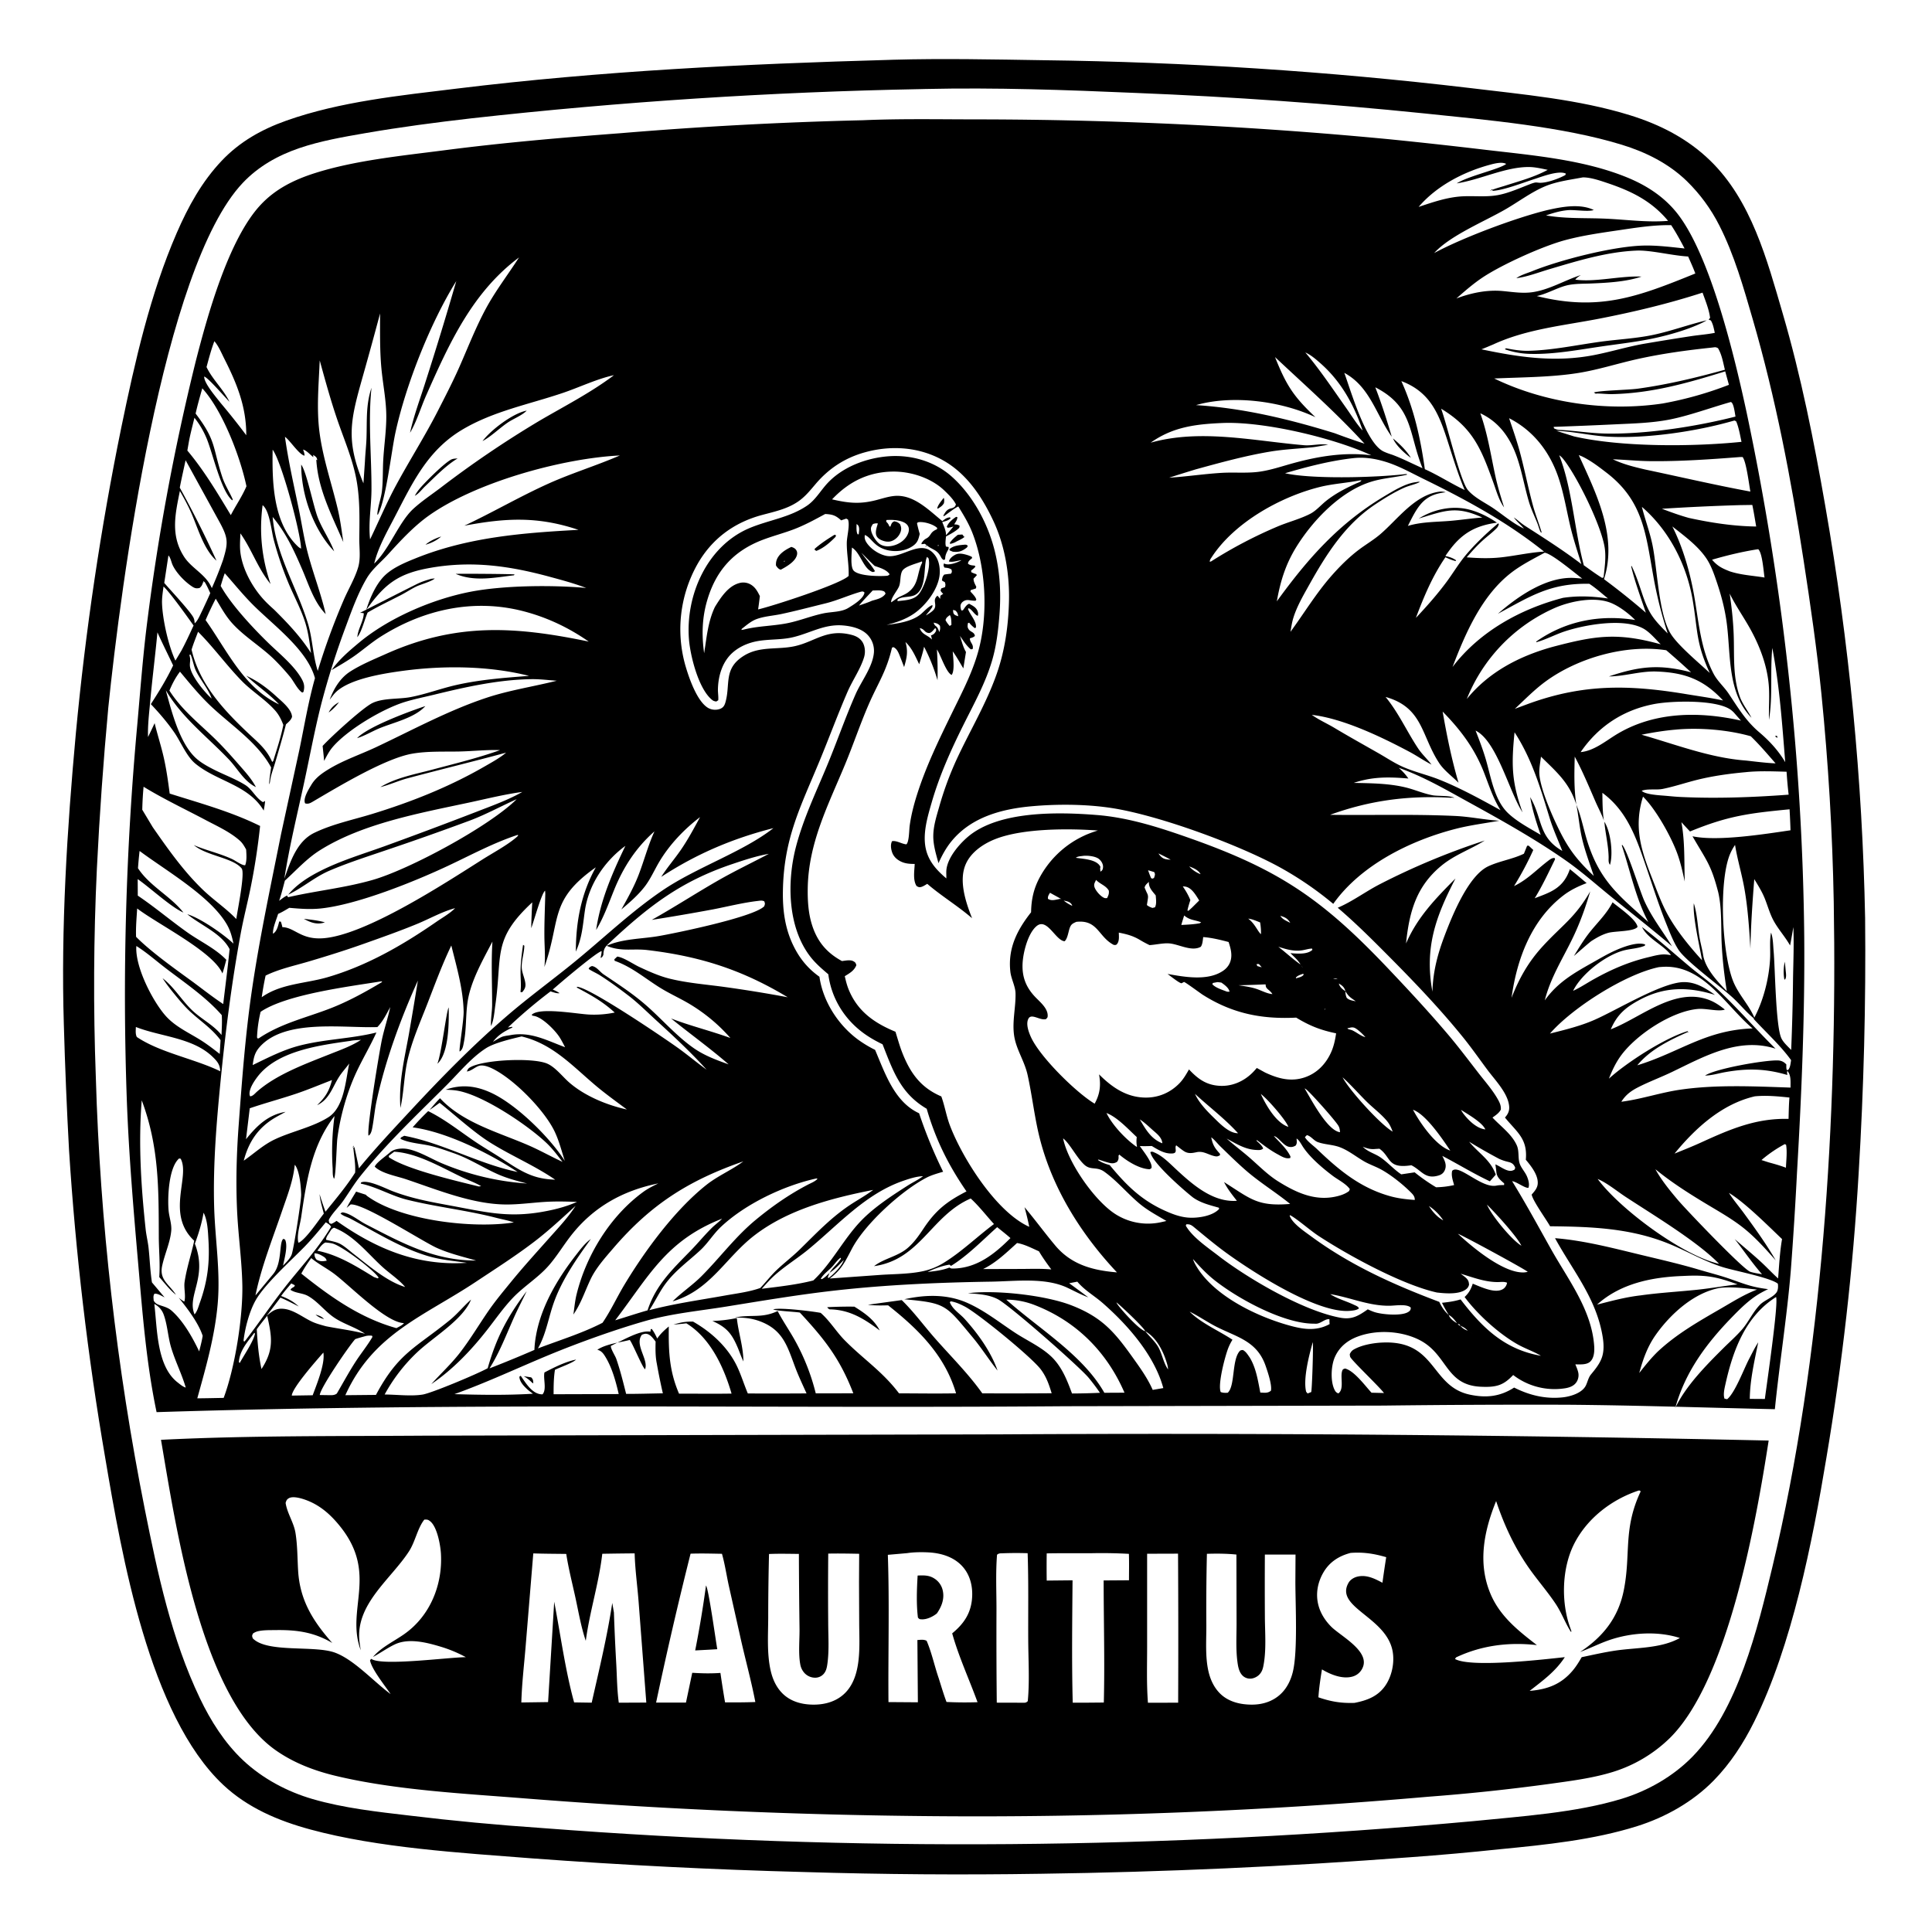 <svg xmlns="http://www.w3.org/2000/svg" viewBox="0 0 256 256"><path d="M137.906 248.284q-15.68.247-31.354-.23-18.048-.472-36.052-1.81c-9.37-.728-20.38-1.384-29.39-3.832-4.24-1.151-8.29-2.864-11.529-5.903-9.81-9.202-13.457-30.466-15.638-43.329q-1.742-10.111-2.941-20.301-1.2-10.19-1.851-20.43-.457-8.355-.693-16.72c-.39-12.8.42-25.788 1.59-38.53q.96-10.23 2.47-20.392 1.51-10.163 3.568-20.228c1.791-8.655 3.807-17.606 7.34-25.733 1.515-3.482 3.324-6.778 5.957-9.553 2.392-2.523 5.294-4.152 8.553-5.307 7.156-2.537 15.097-3.33 22.6-4.248 19.05-2.332 38.179-3.269 57.35-3.806q.182-.01.364-.014c6.665-.186 13.378-.044 20.044.061q14.137.176 28.244 1.095 14.108.919 28.148 2.579c7.074.86 14.488 1.503 21.31 3.62 3.964 1.229 7.6 3.084 10.598 5.99 5.474 5.304 7.543 13.147 9.614 20.239 2.451 8.388 4.15 16.925 5.648 25.527q1.184 6.765 2.108 13.57.923 6.806 1.584 13.642.66 6.835 1.058 13.692.398 6.856.531 13.723.168 16.92-.857 33.809-.556 9.488-1.627 18.933t-2.655 18.816c-1.842 11.112-4.564 24.868-9.573 34.947-1.403 2.822-3.145 5.514-5.358 7.772-2.76 2.816-6.373 4.855-10.122 6.037-5.808 1.832-12.116 2.467-18.154 3.057q-5.95.633-11.918 1.064-24.45 1.854-48.967 2.193M122.005 11.807q-14.914.281-29.799 1.249-14.885.967-29.71 2.619c-4.755.547-9.425 1.159-14.142 1.976-2.896.502-5.896 1.023-8.685 1.973-2.846.97-5.43 2.421-7.504 4.613-10.617 11.217-16.167 53.418-17.818 69.558q-.983 10.615-1.508 21.263-.656 13.83-.142 27.665.212 7.22.726 14.426.513 7.206 1.328 14.383.814 7.178 1.928 14.315 1.114 7.138 2.525 14.222c1.699 8.486 3.526 17.1 7.283 24.957 1.433 2.997 3.284 5.926 5.713 8.212 2.572 2.42 5.85 4.17 9.236 5.15 4.164 1.206 8.545 1.679 12.837 2.185q8.676 1.048 17.394 1.639 15.53 1.197 31.097 1.733 15.567.535 31.142.408 15.338-.123 30.658-.882 15.32-.76 30.595-2.155c6.355-.642 13.681-1.112 19.77-2.98 3.479-1.068 6.8-2.976 9.348-5.586 6.006-6.15 8.615-16.936 10.574-25.121 6.672-27.886 8.622-59.528 8.13-88.159q-.256-13.795-1.633-27.523c-.6-5.934-1.465-11.884-2.373-17.778-1.664-10.798-3.682-21.38-6.732-31.883-1.214-4.181-2.437-8.508-4.418-12.404q-.415-.821-.896-1.605-.481-.785-1.025-1.527t-1.148-1.436-1.262-1.337c-2.408-2.323-5.389-3.81-8.567-4.79-7.849-2.422-17.94-3.3-26.204-4.16q-19.063-1.95-38.211-2.713c-9.276-.403-18.605-.73-27.89-.523z"/><path d="M20.749 187.117c-1.36-6.455-1.87-13.129-2.44-19.69-.625-7.177-1.227-14.319-1.5-21.52q-.45-12.499-.102-25.001.347-12.503 1.49-24.958c.365-4.122.682-8.262 1.166-12.372q1.098-9.013 2.742-17.943t3.828-17.742c1.547-6.05 4.355-16.222 8.615-20.764 1.978-2.108 4.437-3.314 7.163-4.184 5.35-1.705 11.602-2.31 17.179-3.033 7.76-1.008 15.528-1.67 23.33-2.26q16.034-1.34 32.121-1.718c5.08-.222 10.22-.112 15.305-.113q13.626.015 27.236.673t27.174 1.956q6.425.646 12.837 1.41c6.177.724 12.93 1.285 18.726 3.661 2.512 1.03 4.764 2.477 6.492 4.592 4.523 5.54 7.801 19.462 9.327 26.548q.907 4.282 1.708 8.586t1.494 8.626 1.279 8.66 1.063 8.69q.478 4.35.848 8.713t.63 8.731q.262 4.37.415 8.745t.196 8.752c.084 10.372-.351 20.796-.956 31.149q-.332 6.554-.829 13.099c-.512 6.136-1.488 12.197-2.107 18.315-9.155-.198-18.326-.517-27.483-.589q-12.202-.037-24.404.112l-42.073.084c-40.153.312-80.33-.501-120.47.785m172.27-162.819c1.648-1.02 5.704-1.885 6.558-2.577-.555-.32-1.594-.044-2.206.123-3.499.954-7.029 2.806-9.394 5.571 1.917-.635 3.836-1.308 5.873-1.403 1.546-.072 3.118.12 4.647-.164 1.512-.281 3.081-1.018 4.53-1.555q.118-.037.237-.07c.27-.077.4-.029.67-.008.958.073 2.64-.552 3.478-1.019l.077-.187c-.932-.48-3.244.42-4.185.721-1.44.463-4.139 1.512-5.538 1.555l-.019-.24-.36.277.097-.053c.595-.29 1.33-.464 1.965-.668 1.913-.615 3.854-1.13 5.633-2.096-.814-.164-1.65-.368-2.482-.374-3.122-.022-6.436 1.682-9.581 2.167m-.045 15.253c1.935-.732 4.053-1.177 6.127-.987 1.319.12 2.618.342 3.942.154 2.216-.314 4.197-1.53 6.297-2.228l.126-.04c-.277.182-.529.332-.73.604 2.651.368 5.992-.532 8.77-.403-2.017.69-4.537.825-6.67.913-.96.04-1.964.014-2.912.186-1.344.245-2.685 1.076-4.05 1.422l-.238.059c8.26 2.057 13.414.095 21.003-2.992-.28-.762-.625-1.505-.95-2.25-2.161-.123-4.946-.857-6.813-.784-3.94.153-7.816 1.352-11.566 2.462-1.411.417-2.935 1.014-4.388 1.195.559-.41 1.397-.65 2.047-.908 3.765-1.53 10.762-3.299 14.717-3.412 1.846-.053 3.694.19 5.527.381-.554-1.06-1.115-2.088-1.773-3.09-2.286-.035-4.585.326-6.843.66-2.41.355-4.87.696-7.226 1.332-2.993.807-8.315 3.217-10.881 4.916-1.255.83-2.385 1.823-3.516 2.81m33.432 2.793.19-.22c-.14-1.126-.62-2.281-1-3.347-4.464 1.447-8.982 2.528-13.584 3.429-4.749.929-9.722 1.386-14.156 3.438-.519.214-1.036.444-1.561.643 5.019 1.054 9.763 1.758 14.889.77 2.204-.425 4.361-1.093 6.571-1.489q3.19-.547 6.389-1.035c1.017-.151 2.073-.224 3.076-.428-.13-.563-.221-1.134-.52-1.636zM174.301 55.28c-4.507-2.13-10.975-2.992-15.821-1.6 6.262.395 12.424 1.878 18.403 3.734q1.946.735 3.925 1.376c-3.744-4.088-7.829-7.69-11.862-11.475 1.496 3.736 2.436 5.208 5.355 7.965m-1.341-8.58c1.953 2.313 3.667 4.887 5.413 7.358.7.989 1.363 2.09 2.173 2.988l.054.067-.054-.067c-.016-.055-.028-.111-.046-.166-1.158-3.37-2.846-6.382-5.541-8.749-.603-.53-1.261-1.105-1.999-1.43M54.332 57.346c.497-2.28 1.37-4.57 2.07-6.807q2.126-6.617 4.057-13.293c-3.411 5.476-6.693 13.745-8.067 20.102-.547 2.532-1.222 8.803-2.329 10.868l-.067-.064c.067-1.058.502-2.072.617-3.127.151-1.389.093-2.82.178-4.217.113-1.87.399-3.766.396-5.636-.005-2.141-.457-4.272-.652-6.401-.22-2.405-.173-4.83-.171-7.241q-1.097 4.117-2.256 8.218c-1.628 5.785-2.383 8.46.05 14.295l.198-2.894c.048-1.077.179-2.153.211-3.227.07-2.328-.09-4.29.658-6.541-.468 4.425.014 9.04-.002 13.487-.008 2.21-.432 4.392-.184 6.6 1.157-2.397 2.183-4.841 3.45-7.185 1.787-3.306 3.819-6.492 5.528-9.837.977-1.913 1.97-3.83 2.84-5.795 1.15-2.604 2.17-5.247 3.524-7.758 1.271-2.358 2.946-4.523 4.39-6.78-6.197 4.624-9.26 11.413-12.304 18.287-.707 1.598-1.248 3.449-2.135 4.946m130.079.515-.064-.089c-2.041-2.922-2.845-6.544-6.219-8.368.883 2.432 2.866 9.298 5.198 10.417.368.175.767.314 1.155.436 1.374.511 2.672 1.191 4.012 1.78l-.071-.18c-1.787-4.521-1.178-7.976-6.188-10.537.831 2.155 1.528 4.324 2.177 6.54M41.376 60.147l.126.126.01.302c-.394-.309-.887-.888-1.353-1.006.105.291.193.494.19.809-.688-.133-1.82-1.857-2.46-2.395q-.065-.055-.132-.109c.457 3.28 1.18 6.395 1.843 9.63.392 1.91.68 3.855 1.173 5.742.711 2.727 1.755 5.383 2.384 8.122-1.548-1.584-2.223-3.839-3.081-5.838-1.088-2.536-2.165-4.89-3.947-7.03.4 4.953 3.246 9.412 4.672 14.11.624 2.056.634 4.21 1.303 6.284q1.448-4.758 3.41-9.327c.613-1.446 1.484-2.87 1.935-4.368.372-1.231.144-2.575.158-3.848.028-2.528.094-5.016-.33-7.52-.488-2.87-1.68-5.564-2.613-8.307-.87-2.554-1.584-5.166-2.3-7.767-.13 3.146-.44 6.405-.028 9.532.455 3.463 1.595 6.723 2.402 10.102.348 1.457.537 2.955.752 4.437-1.53-3.568-3.35-6.975-3.579-10.919l.129.071c-.069-.44-.194-.444-.538-.707zm150.187 5.082c-1.357.148-2.44.537-3.339 1.612-.699.836-1.18 1.882-1.674 2.844 1.867-.565 3.833-.509 5.763-.68 1.368-.122 2.73-.33 4.098-.428-3.51-1.626-5.022-.878-8.417.13 1.893-1.185 4.305-1.737 6.5-1.228 1.35.312 2.73.993 3.863 1.779-2.671.355-4.482 1.297-6.127 3.428q-.37.48-.708.983c.537.133.97.248 1.42.578l-.067.094c-.486-.116-.897-.291-1.348-.504-1.71 2.477-2.86 5.23-3.915 8.035 1.418-1.5 2.837-3.108 4.064-4.766.858-1.159 1.595-2.411 2.52-3.52 1.262-1.512 2.814-2.974 4.321-4.246l.093.114c-.071.21-.136.362-.292.525-.553.576-1.222 1.063-1.816 1.6-.774.696-1.475 1.482-2.155 2.269 1.59.124 3.113.174 4.704-.012 1.843-.214 3.695-.638 5.545-.748-4.934-3.943-10.299-6.855-15.957-9.623-1.652-.808-3.327-1.754-5.09-2.287-1.399-.423-2.781-.632-4.24-.47-3.023.336-6.121 1.14-9.032 1.998l.125.028c3.666.78 12.19.542 15.982.067l.054.098c-1.542.36-3.114.444-4.64.899-4.094 1.219-7.821 5.117-10.016 8.656-1.43 2.307-2.127 4.568-2.595 7.225 4.118-5.67 8.195-10.314 14.294-13.952 1.147-.684 2.662-1.616 3.99-1.819.05-.008.102-.012.154-.02.064-.01.128-.026.192-.036.17-.026.139-.014.335.012-.663.339-1.426.466-2.109.771-1.3.582-2.644 1.417-3.83 2.207-3.981 2.651-6.48 6.612-8.763 10.701-.77 1.38-1.586 2.777-2.063 4.291-.191.61-.286 1.258-.393 1.887 1.8-2.462 3.373-5.066 5.386-7.37 1.123-1.285 2.376-2.538 3.746-3.562.911-.68 1.924-1.275 2.785-2.016 2.3-1.976 4.534-5.163 7.775-5.618a2 2 0 0 1 .877.074m7.733 2.002c-.677-.93-1.017-2.172-1.405-3.248-1.625-4.501-2.697-7.26-6.935-9.829.806 2.173 2.529 9.593 3.56 10.795.875 1.019 2.264 1.654 3.364 2.401 1.269.864 2.565 1.98 3.947 2.643q.05.023.1.043l.06.061-.06-.061c-.435-.512-.936-.916-1.335-1.47.504.324.939.76 1.45 1.09 2.555 1.648 5.073 3.24 7.499 5.089-.514-1.663-1.07-3.332-1.471-5.026-.495-2.093-.841-4.236-1.514-6.284-1.144-3.48-3.305-6.342-6.593-8.019.493 1.464 1.008 2.928 1.412 4.42.643 2.379 1.107 4.807 1.76 7.187.324 1.18.788 2.333 1.136 3.512l-.064.048c-.155-.133-.365-.908-.452-1.132-.392-1.009-.872-1.964-1.178-3.007-.56-1.902-.896-3.864-1.532-5.746-.855-2.527-2.285-4.666-4.738-5.86l-.158-.075c.99 2.775 1.392 5.557 2.015 8.414.3 1.37.723 2.714 1.132 4.054m-137.774 2.43c3.76-1.761 7.332-3.858 11.12-5.565 3.112-1.404 6.371-2.39 9.493-3.743-7.648.375-19.125 3.552-25.356 7.999-1.956 1.396-3.737 3.319-5.35 5.097-.973 1.073-2.1 1.934-2.843 3.193-1.14 1.933-1.944 4.157-2.72 6.257q-1.934 5.144-3.317 10.463c-.879 3.476-1.53 7.028-2.292 10.532-.908 4.177-1.918 8.3-2.58 12.527.808-2.278 1.66-4.947 3.976-6.068 2.396-1.16 5.096-1.713 7.634-2.49 5.172-1.584 10.207-3.58 14.898-6.285.942-.544 2.049-1.142 2.876-1.847l.063-.075-.063.075c-4.35 1.181-8.722 2.238-13.074 3.401-1.212.325-2.386.876-3.59 1.166 2.058-1.25 4.563-1.697 6.858-2.309 3.008-.803 6.064-1.541 8.998-2.592-1.786-.067-3.575.142-5.361.181-2.08.045-4.209-.067-6.266.29-3.606.624-9.836 4.394-13.191 6.362-.353.207-.596.33-.998.227-.016-.039-.038-.075-.049-.116-.181-.673.536-1.8.883-2.376.568-.941 1.456-1.547 2.386-2.105 1.941-1.163 4.145-1.9 6.19-2.864 4.822-2.272 9.591-4.874 14.665-6.552 3.003-.993 6.198-1.467 9.264-2.243-1.119-.076-2.231-.222-3.354-.207-4.36.061-8.68 1.027-12.892 2.055-1.306.319-2.657.583-3.94.983-2.931.916-7.547 3.66-9.516 5.965-.467.547-.792 1.199-1.13 1.83-.046-.66-.128-1.323-.194-1.983 1.074-1.183 5.332-5.079 6.606-5.69 1.418-.679 3.482-.489 5.031-.781 2.058-.389 4.042-1.151 6.087-1.61 3.17-.714 6.395-.956 9.627-1.203-5.275-1.337-11.286-1.397-16.667-.675-2.493.335-6.892 1.01-8.825 2.733-.35.312-.641.731-.926 1.103.53-1.44 1.382-2.871 2.691-3.717 1.461-.943 3.19-1.648 4.776-2.357 9.343-4.177 17.169-3.644 26.858-1.632-2.67-1.862-5.554-3.225-8.712-4.037-6.58-1.69-13.192-.212-18.87 3.392-1.173.744-2.228 1.665-3.358 2.473-1.001.715-2.075 1.33-3.135 1.953 1.02-1.427 2.3-2.521 3.642-3.639 3.944-3.286 9.725-5.767 14.772-6.745 4.38-.848 10.828-.91 15.324-.502-1.568-.603-3.222-1.045-4.842-1.484-5.305-1.439-10.242-2.145-15.732-1.195-4.266.737-6.088 2.079-8.576 5.605.46-1.463 1.148-3.113 2.175-4.278 1.087-1.233 2.859-1.966 4.35-2.568 6.956-2.812 14.2-3.379 21.605-3.78-5.435-1.82-9.634-1.575-15.13-.549m61.244 2.575-.22-.179-.424.055-.028-.122c.203-.294.324-.463.647-.636.697-.373.437-.83 1.408-1.22l.032-.183c-.513-.47-1.553-.778-2.24-.773-.131.001-.197.015-.334.033l-.097.152c.105.468.222.926.358 1.386-.195.853-.338 1.25-1.102 1.718-.927.568-2.188.686-3.23.419-1.778-.456-2.037-1.626-2.937-1.996-.074.376.008.67.21.987.544.853 1.661 1.592 2.65 1.783 2.157.417 4.658-2.47 6.443-.074.568.763.72 1.9.57 2.82-.3 1.858-1.863 3.883-3.401 4.927-1.09.74-2.327 1.16-3.596 1.472 1.459-.175 3.39-.456 4.55-1.433.46-.387.958-.98 1.517-1.2.051.253-.058.331-.2.541-.135.203-.294.381-.453.566-.128.15-.076.084-.194.27l-.059.059.059-.06.105-.063c.32-.196.917-.548 1.058-.915.245-.645-.313-1.061.355-1.637.138.136.247.263.354.424l.041-.418.37-.253-.095-.09a1.6 1.6 0 0 1-.257-.34l.1-.291.494-.164c.079-.31.071-.357-.022-.664l-.143-.075c-.182-.098-.115-.05-.243-.163.062-.363.059-.473.302-.763a9 9 0 0 1 .886-.111c.18-.267.127-.246.09-.544-.29-.225-.603-.232-.954-.276-.123-.277-.137-.268-.047-.554.053.025.104.056.16.077.533.19 1.568-.167 2.05-.442q.048-.03.094-.062c-.491.063-1.21.317-1.66.171.12-.413.446-.67.821-.877.501-.276 1.103-.13 1.632.03.205.063.387.144.581.232l.054.16c-.26.246-.523.374-.559.74.245.237.557.23.879.269l.114.112c-.163.236-.347.365-.573.536l.02.218c.214.111.414.188.644.258l.096.129a6 6 0 0 1-.44.474c-.002.407.19.721.364 1.078l-.06.224-.677.217-.04.186c.277.314.67.668.779 1.075l-.102.148a5 5 0 0 1-.76-.067c-.29-.047-.53-.047-.793.108-.23.135-.401.329-.436.598-.021.157.041.507.118.647l.199-.025c.217-.297.466-.755.827-.862.463.25.947.477 1.126 1.014.08.24.074.349.02.588-.454-.156-.716-.782-1.193-1.016l-.116.083c.26.777 1.183 1.666 1.054 2.483l-.14.079a4 4 0 0 1-.751-.72l-.166.052c-.043.346-.105.522.109.83.26.375.75.347.814.876-.207.182-.398.23-.659.307-.028.572.544.789.36 1.425l-.24.037c-.583-.48-1.01-1.166-1.438-1.784.23.7.419 1.505.797 2.135l-.35 2.175c-.453-.757-.888-1.541-1.402-2.257l-.09-.058.09.058c.04.742.297 2.558-.147 3.12-.696-.285-1.407-2.482-1.852-3.21l-.1-.163q.131 2.038.08 4.079a24.6 24.6 0 0 0-1.782-4.443c-.157.788-.412 1.553-.644 2.32-.524-1.062-.944-2.115-1.823-2.944l-.072-.048.072.048c.374 1.27.183 2.08-.177 3.321q-.284-.745-.577-1.487c-.181-.452-.377-.95-.85-1.156l-.182.076c-.726 3.149-1.862 4.699-3.09 7.53-1.124 2.589-2.025 5.284-3.106 7.893-2.253 5.44-4.88 10.442-4.966 16.48-.023 1.57.07 3.184.525 4.695.68 2.258 1.934 3.798 4.007 4.924.434-.048 1.08-.195 1.478.007.302.153.347.239.432.539-.291.737-.89 1.06-1.532 1.459.137.619.295 1.246.54 1.833 1.19 2.86 3.406 4.383 6.174 5.529.297.94.557 1.903.92 2.821 1.066 2.692 2.454 4.597 5.157 5.75.456 1.25.66 2.582 1.137 3.84 1.645 4.332 6.136 11.48 10.514 13.436a35 35 0 0 0-.627-2.598c1.406 1.66 2.681 3.417 4.076 5.08 2.143 2.552 4.985 3.292 8.172 3.557-4.748-5.049-8.592-11.15-10.27-17.935-.664-2.688-.967-5.49-1.565-8.204-.423-1.922-1.55-3.427-1.803-5.328-.247-1.858.24-3.652.199-5.504-.021-.948-.577-1.902-.686-2.87-.345-3.087.885-5.516 2.748-7.876.027-1.731.356-3.203 1.201-4.728q.152-.275.317-.542.166-.267.344-.525t.369-.508q.19-.25.393-.49.202-.239.416-.468t.44-.449.46-.426.481-.404.5-.379q.255-.183.518-.354t.535-.329.55-.301.564-.275.578-.246.588-.218.599-.19c-3.878-.288-9.848-.294-13.48 1.089-1.638.623-3.342 1.746-4.049 3.41-.933 2.199.034 5.033.853 7.12-1.893-1.64-4.036-2.918-5.935-4.554-.224.128-.482.308-.725.388-.327.109-.405.057-.683-.091-.519-.766-.291-2.035-.256-2.932-.667-.004-1.263-.036-1.87-.341-.539-.272-.955-.674-1.142-1.258-.142-.443-.211-1.006.015-1.42.597-.11 1.266.367 1.895.42.37-.335.359-1.88.434-2.442.19-1.405.541-2.772.968-4.121 1.203-3.804 2.92-7.314 4.663-10.889 1.427-2.926 2.91-5.714 3.662-8.916 1.082-4.609.748-10.484-.98-14.902-.49-1.252-1.165-2.366-1.872-3.502-.664.335-1.277.855-1.885 1.285l-.105-.041q.058-.108.118-.214c.209-.364.423-.642.841-.754.032-.008.236-.055.27-.07.304-.133.34-.184.452-.473-.337-.683-.976-1.3-1.52-1.828-1.75-1.693-4.518-2.576-6.921-2.525-3.225.068-5.786 1.371-7.973 3.68 2.175.506 3.699.66 5.865.096.767-.2 1.562-.464 2.353-.543 2.559-.257 4.558 1.844 6.393 3.329.243-.191.47-.389.779-.46.24-.055.143-.07.334.053-.276.343-.72.411-1.125.534.195.49.461 1.05.495 1.58.034.541-.162 1.145-.002 1.666l.352.06a.6.6 0 0 1-.094.413c-.21.392-.334.64-.363 1.09l-.005.115-.189.101a.8.8 0 0 1-.347-.362c-.539-1.055-1.079-.924-1.934-1.604m-94.078 2.062c-1.758-1.563-2.476-4.427-3.427-6.525-.424-.932-.915-1.827-1.425-2.715-.621 3.07-1.266 5.885.558 8.715.955 1.483 2.736 2.264 3.543 3.882l.085.168.049.102q.814-1.828 1.48-3.715c.666-2.21.726-2.838-.386-4.9l-4.571-8.326c-.26 1.21-.538 2.417-.772 3.632q2.62 4.747 4.866 9.682m20.897.38-.062.072zc2.051-1.973 3.275-5.497 5.172-7.245 1.106-1.018 2.423-1.89 3.624-2.8q6.263-4.794 13.033-8.839c3.29-1.93 6.799-3.72 9.85-6.011l.087-.067c-2.193.462-4.555 1.596-6.707 2.328-4.522 1.538-9.305 2.435-13.451 4.927-4.565 2.745-6.54 7.018-8.894 11.547-1.016 1.955-2.19 4.005-2.714 6.16m170.47 10.694c-.672-.665-1.458-1.615-2.284-2.075-2.594-1.446-7.772-.522-10.457.374-1.27.424-2.466 1.078-3.756 1.433l.017-.105c3.893-2.731 8.432-3.592 13.098-2.844l.063.066-.063-.066c-.858-.868-2.153-1.855-3.277-2.291-2.142-.832-5.248-.215-7.3.66q-.248.108-.493.222t-.487.233-.481.246-.475.257-.47.269-.461.28q-.23.142-.456.29-.225.15-.447.303-.222.154-.44.313-.219.16-.434.323-.214.165-.424.335t-.416.344q-.207.175-.408.354-.202.18-.4.364-.197.185-.39.374-.192.19-.38.383-.188.195-.372.393-.183.198-.362.401-.178.203-.351.41-.174.208-.342.419t-.332.426-.32.435q-.159.22-.311.442-.152.223-.3.45-.146.227-.288.457-.141.23-.277.463-.136.234-.266.471t-.254.477-.242.483q-.119.242-.231.488t-.219.494-.207.5c2.91-3.581 6.957-5.68 11.327-6.896 5.718-1.512 8.591-1.948 14.368-.355m-2.493-18.207c.424 1.697 1.051 3.334 1.405 5.056.637 3.108.806 9.138 2.413 11.751.959 1.56 3.756 3.864 5.179 5.204l.057.054-.058-.054c-1.836-3.986-1.581-5.552-2.245-9.547-.785-4.717-3.091-9.306-6.75-12.465m-4.375 22.467c4.075-1.365 6.719-1.648 10.892-.545q-1.617-1.493-3.288-2.924c-5.314-.82-11.698.987-16.015 4.154-1.446 1.062-2.738 2.386-4.048 3.608l1.797-.668c7.309-2.662 13.366-2.529 20.89-1.284 1.63.27 3.287.495 4.901.844-2.542-2.744-5.038-3.7-8.804-3.835-2.165-.078-4.214.64-6.325.65M25.09 86.773c.073.27.122.474.105.755-.013.219-.044.442-.034.662.064 1.285 1.97 3.567 2.885 4.372l.056.063-.056-.063c-.422-1.237-1.422-2.381-2.022-3.556-.38-.742-.448-1.522-.765-2.262zm148.66 7.884.072.065c.946.677 2.036 1.151 3.034 1.75 1.927 1.154 3.875 2.234 5.826 3.347 1.021.582 2.02 1.253 3.09 1.74 1.591.724 3.31 1.096 4.93 1.74 2.776 1.105 5.503 2.61 8.123 4.052-1.002-1.6-1.524-3.292-2.206-5.035-1.239-3.162-3.106-5.628-5.462-8.028.554 3.183 1.19 6.327 2.104 9.428-.81-.817-1.919-1.631-2.548-2.582-2.41-3.645-2.131-7.383-7.116-8.785 1.741 2.129 2.792 4.523 4.29 6.79.531.804 1.22 1.421 1.798 2.173-.989-.5-1.926-1.16-2.912-1.685-3.691-1.963-8.803-4.427-12.95-4.905zm58.329.447c-3.2-3.313-2.725-8.246-3.269-12.476-.241-1.882-.72-3.703-1.328-5.499-.376-1.11-.77-2.267-1.447-3.237-1.147-1.644-2.888-2.905-4.444-4.135 1.421 2.785 2.37 6.162 2.906 9.246.614 3.542.854 7.015 2.568 10.284.51.97 1.384 1.717 1.995 2.631 1.265 1.893 2.265 3.587 4.02 5.085 1.374 1.162 2.55 2.437 3.473 3.988-.407-5.076-.756-10.122-1.714-15.134-.305 3.21.086 6.334-.44 9.529-.036-1.394.072-2.8 0-4.19-.145-2.846-1.239-5.691-2.642-8.144-.839-1.467-1.824-2.887-2.568-4.403.27 1.802.463 3.593.533 5.414.107 2.813-.154 5.57.82 8.27.352.976 1.06 1.845 1.537 2.77m-22.637 4.557-.06.059zc1.668-.16 3.115-1.31 4.492-2.182 5.024-3.182 11.111-3.262 16.75-1.993l-.933-1.065a3 3 0 0 0-.476-.41c-1.971-1.323-7.745-1.152-10.015-.733-4.098.757-7.45 2.928-9.817 6.383M21.977 91.47q.047.199.1.397c.725 2.64 1.757 6.545 3.78 8.491.672.647 1.536 1.128 2.36 1.554 1.391.72 2.96 1.277 4.284 2.105.919.574 1.394 1.728 2.344 2.271l.275-.157c-.015.425-.109.856-.175 1.277-2.055-3.443-6.193-3.85-9.074-6.237-1.156-.957-1.923-2.884-2.786-4.13-.929-1.343-1.975-2.556-3.095-3.738 1.072-1.674 2.106-3.326 2.95-5.132-.69-1.463-1.416-2.902-2.08-4.38-.289 3.076-.682 6.138-.963 9.215-.141 1.547-.333 3.095-.281 4.65q.448-.911.874-1.834c.353 1.455.817 2.883 1.16 4.343.387 1.648.616 3.312.837 4.988 4.032 1.275 8.176 2.406 11.977 4.291a87 87 0 0 1-1.263 8.218c-.413 2.018-.935 4.022-1.308 6.048-1.181 6.409-2.024 13.013-2.663 19.502-.544 5.537-1.013 11.135-.854 16.702.124 4.308.85 8.533.468 12.86-.381 4.302-1.552 8.375-2.702 12.511 1.165-.007 2.33-.037 3.495-.057 1.5-4.004 2.563-10.732 2.473-15.002-.07-3.302-.553-6.607-.7-9.91-.168-3.774-.063-7.454.215-11.22.435-5.902.874-11.83 1.724-17.69 1.014-6.99 2.508-13.947 3.89-20.873l2.425-11.157c.663-3.197 1.183-6.367 2.07-9.517-1.034-3.826-5.629-7.087-8.364-9.87-1.255-1.278-2.398-2.686-3.585-4.03-.213.546-.37 1.118-.544 1.677 1.374 2.464 4.198 5.487 6.243 7.488 1.482 1.45 3.502 3.048 4.508 4.866.33.595.391 1.042.218 1.692l-.164.088c-.635-.415-1.116-1.489-1.615-2.096q-.942-1.143-1.989-2.19c-1.779-1.78-4.078-3.104-5.732-4.964-.844-.95-1.471-2.108-2.124-3.191q-.722 1.393-1.344 2.834c2.841 4.01 5.046 8.96 9.734 11.175-1.283-1.386-2.959-2.491-4.345-3.802l.39.193c1.351.668 2.54 1.581 3.648 2.598.69.634 1.988 1.661 2.028 2.665-.152.442-.465.678-.804.986-.437 1.716-.945 3.41-1.444 5.109-.224.764-.569 1.621-.661 2.409a1.05 1.05 0 0 1-.127.434c.035-.751.16-1.496.265-2.24-1.811-3.344-5.331-5.601-8.045-8.18-1.454-1.38-2.751-2.972-4.033-4.511-.59.772-1.03 1.616-1.4 2.51 1.587 2.48 3.732 4.18 5.83 6.192 1.2 1.152 2.305 2.394 3.4 3.646.814.93 1.654 1.845 2.232 2.947-1.608-.791-2.375-2.393-3.58-3.66-2.881-3.03-6.189-5.494-8.353-9.164m186.896 15.155c-.917-2.898-2.578-4.297-4.687-6.365-.08.709-.245 1.475-.219 2.182.069 1.822 1.495 5.161 2.296 6.837 1.411 2.994 2.52 4.513 4.922 6.785-.556-1.686-1.211-3.405-1.596-5.138-.315-1.418-.425-2.877-.716-4.3l.081.201c.619 1.57.914 3.235 1.433 4.836 1.652 5.101 4.144 7.03 8.024 10.511-1.671-3.141-2.397-6.795-3.516-10.157l.06-.066c.656.704 2.326 6.079 2.914 7.39.994 2.22 2.42 4.007 3.683 6.043-2.606-2.226-5.272-4.308-7.933-6.457-2.056-1.66-4.023-3.428-6.193-4.943-4.094-2.857-8.534-5.332-12.9-7.734-3.037-1.67-5.902-3.347-9.19-4.513.508.447.894.858 1.282 1.42-2.591-.22-4.738-.26-7.242.579 2.269.046 4.595.061 6.814.586 1.232.29 2.426.837 3.669 1.06.682.121 2.337.015 2.848.337l-.431-.045.022.035c-5.627-.33-10.744.33-16.053 2.256 5.513.077 11.045-.103 16.553.151 1.982.092 3.912.514 5.886.631-1.923.342-3.869.584-5.762 1.068-6.002 1.535-12.59 4.779-16.259 9.95q-1.653-1.38-3.43-2.597-1.778-1.216-3.664-2.256c-5.531-3.034-16.11-6.908-22.302-7.851-3.376-.514-7.207-.535-10.615-.224-3.925.357-7.927 1.43-10.535 4.583-.754.911-1.276 1.883-1.763 2.954-.326-1.208-.71-2.412-.687-3.676.023-1.288.419-2.519.77-3.746q.906-3.224 2.295-6.269c1.76-3.81 3.96-7.446 5.346-11.417 1.061-3.035 1.516-6.208 1.612-9.413.112-3.668-.516-7.545-2.085-10.877-1.478-3.138-3.468-6.16-6.547-7.927-3.197-1.835-6.961-2.093-10.476-1.111-2.612.728-4.743 2.12-6.495 4.177-.765.898-1.451 1.767-2.455 2.422-1.424.93-3.058 1.268-4.674 1.703-3.746 1.01-6.695 3.208-8.602 6.62q-.207.373-.396.755-.188.383-.358.774t-.321.79-.282.805-.243.818-.202.829-.162.837-.121.844q-.05.424-.08.85-.03.425-.04.852-.008.426.004.853.011.426.044.852.032.425.085.848.053.424.127.844.073.42.167.836t.208.827c.459 1.615 1.556 4.905 3.091 5.755a1.9 1.9 0 0 0 1.569.089c.382-.162.549-.422.664-.812.724-2.439-.319-4.521 2.51-6.247 2.079-1.268 4.416-.741 6.67-1.233 2.706-.59 4.282-2.376 7.603-1.488.58.155 1.106.453 1.415.982.33.567.374 1.347.186 1.968-.473 1.561-1.542 3.074-2.197 4.59-1.301 3.01-2.434 6.084-3.686 9.112-2.564 6.2-4.755 10.294-4.873 17.265-.043 2.548.272 4.978 1.406 7.286.828 1.686 1.906 3 3.436 4.085.451 3.19 2.398 6.26 4.94 8.197a15.5 15.5 0 0 0 2.433 1.49c1.308 3.06 2.552 6.901 5.834 8.401a61 61 0 0 0 3.183 7.745c-.743.225-1.518.432-2.209.791-3.281 1.704-8.11 6.083-9.855 9.373-.907 1.712-1.363 2.79-2.97 3.988l6.834-.488c1.853-.117 3.83-.103 5.64-.508a8.7 8.7 0 0 0 2.66-1.099c2.366-1.455 4.413-3.465 6.638-5.123-1.016-1.115-1.974-2.368-3.083-3.387-5.246 2.27-6.654 8.086-12.808 8.967 1.292-1.02 3.132-1.277 4.447-2.403.875-.749 1.493-1.654 2.125-2.603 1.612-2.42 3.083-3.568 5.676-4.898-2.402-3.482-4.092-6.88-5.273-10.953-3.455-2.028-4.445-4.973-5.849-8.543-.959-.46-1.875-.982-2.722-1.629-2.455-1.875-4.071-4.583-4.465-7.646-.847-.72-1.676-1.427-2.361-2.307-3.054-3.92-3.132-9.976-1.923-14.596.99-3.783 2.715-7.345 4.2-10.945 1.266-3.072 2.361-6.22 3.698-9.263.759-1.726 2.254-3.597 2.427-5.499a3.04 3.04 0 0 0-.781-2.305c-.8-.897-2.192-1.221-3.352-1.312-2.468-.194-4.349 1.048-6.658 1.58-1.783.41-3.65.168-5.434.689-.905.264-1.761.694-2.473 1.317-1.373 1.205-1.93 3.077-1.97 4.861-.011.493.085.976.043 1.468l-.264.17c-.257-.053-.333-.044-.549-.215-1.787-1.423-2.881-5.785-3.064-7.983-.488-5.864 2.386-12.394 7.989-14.769 2.543-1.078 5.352-1.403 7.68-3.005 1.038-.715 1.69-1.834 2.509-2.766 2.04-2.32 5.308-3.554 8.335-3.764 2.982-.206 6.03.682 8.282 2.679 2.883 2.556 4.905 6.406 5.779 10.125.647 2.757.78 5.424.559 8.242-.155 1.991-.386 3.991-.94 5.915-.883 3.067-2.451 5.871-3.865 8.713-1.637 3.292-3.12 6.589-4.147 10.124-.497 1.712-1.068 3.61-.922 5.412.17 2.086 1.317 3.444 2.844 4.733l-.003-.127-.001-.212c-.004-.269-.018-.539.01-.807.166-1.594 1.642-3.331 2.807-4.335 4.075-3.512 12.02-3.328 17.107-2.923 4.31.342 8.454 1.696 12.508 3.133 11.784 4.175 17.459 8.1 26.058 17.156 2.7 2.844 5.395 5.742 7.933 8.733 1.424 1.679 2.746 3.435 4.094 5.175.87 1.124 1.901 2.281 2.586 3.524.241.437.41.815.369 1.317-.246.478-.681.741-1.103 1.055 1.083 1.16 2.58 2.216 3.226 3.696.324.743.136 1.578.356 2.33.173.593.695 1.132.955 1.703.2.44.402 1.102.228 1.568-.387.108-1.488-.722-2.047-.848q-.06-.013-.121-.024c1.843 2.99 3.477 6.013 5.194 9.068 2.262 4.024 5.36 8 5.685 12.791.045.668-.002 1.58-.541 2.064-.494.442-1.335.347-1.955.355.137.34.3.703.38 1.062q.02.084.03.169t.011.17-.006.172q-.007.085-.023.169t-.04.166q-.024.083-.057.162-.032.079-.073.155-.04.075-.088.146c-.356.52-.972.72-1.568.806q-.224.033-.448.055-.225.022-.45.033-.226.01-.452.01-.226-.001-.451-.013-.226-.012-.45-.035-.225-.024-.448-.058-.223-.035-.444-.081t-.44-.103q-.218-.056-.434-.124-.215-.068-.427-.146-.211-.078-.419-.167-.207-.09-.41-.188-.203-.1-.4-.209-.198-.11-.39-.228-.192-.12-.377-.248-.186-.129-.365-.266c-.532.553-1.079 1.043-1.811 1.31-.774.283-1.661.28-2.476.243-4.824-.22-4.345-4.458-8.401-6.327-2.374-1.093-5.466-1.237-7.92-.317-1.37.513-2.45 1.39-3.037 2.754-.488 1.134-.586 3.15-.032 4.278.132.267.23.386.513.495.819-.576.19-2.238.529-3.046.08-.19.176-.18.35-.254 1.222.302 2.646 2.267 3.514 3.208l1.655.041c-.75-.966-4.287-4.31-4.482-4.792-.044-.112-.038-.237-.057-.356.13-.272.262-.461.53-.616 1.04-.6 2.57-.866 3.758-.922 7.233-.343 6.368 5.8 11.642 6.907 2.14.45 3.992.26 5.85-.944 2.024 1.021 4.143 1.54 6.426 1.299 1.028-.109 2.603-.567 3.09-1.594.237-.499.317-1.022.679-1.459.576-.695 1.182-1.438 1.46-2.31.338-1.062.175-2.248-.045-3.32-.984-4.776-3.928-8.263-6.19-12.41 3.774.296 7.597 1.295 11.272 2.183 2.599.629 5.226 1.222 7.789 1.986 1.268.377 2.583.707 3.834 1.13 2.156.73 2.989 1.16 5.339 1.454q-.56.268-1.098.574c-1.4.813-2.61 2.028-3.731 3.182-3.375 3.474-6.177 7.25-7.476 11.993 1.39-2.928 4.092-5.657 6.379-7.931.809-.805 1.693-1.579 2.442-2.439.882-1.013 1.441-2.304 2.374-3.279.617-.644 1.696-.955 2.216-1.653.222-.298.244-.82.182-1.173-1.035-.814-5.73-1.701-7.288-2.187-2.402-.75-4.635-2.06-6.958-3.025-5.19-2.155-10.413-2.337-15.93-2.394-.551-.97-2.27-3.335-2.443-4.198.381-.436.768-.853.805-1.46.069-1.138-.886-2.33-1.58-3.156.26-2.81-1.194-3.656-2.765-5.594q.064-.07.125-.144c.35-.433.488-.849.427-1.407-.186-1.703-1.846-3.39-2.835-4.716-1.097-1.472-2.155-2.989-3.311-4.415-3.09-3.814-6.537-7.408-9.996-10.886-2.137-2.15-4.257-4.261-6.566-6.228 1.949-.829 3.689-2.147 5.574-3.118q3.355-1.725 6.838-3.175t7.072-2.616c-1.909 1.197-3.96 1.87-5.74 3.332-3.351 2.754-4.269 6.155-4.695 10.315 1.501-3.483 3.927-5.969 6.553-8.615-2.629 5.073-4.122 9.173-3.055 14.996.083-2.72.692-4.999 1.657-7.53.985-2.582 3.112-7.855 5.753-9.086 1.46-.68 3.094-.917 4.56-1.591l.154-.072.426-1.056.2-.013.614.573a41 41 0 0 1-2.55 4.785c1.776-.859 2.934-2.128 4.464-3.306.272-.21.577-.456.925-.413l.046.17c-.853 1.727-1.678 3.525-2.695 5.16.692-.266 1.406-.517 2.07-.85 1.34-.672 2.108-1.591 2.59-3.004.754.597 1.483 1.23 2.22 1.847-1.109.423-2.12.9-3.067 1.624-4.264 3.26-6.18 8.448-6.882 13.575 1.017-2.597 2.225-4.748 4.12-6.815 2.634-2.874 4.263-3.754 6.306-7.288-.658 2.235-1.405 4.315-2.432 6.407-1.328 2.707-2.84 5.078-3.59 8.035 1.67-2.356 3.825-3.6 6.303-4.99.99-.557 1.986-1.15 3.023-1.616.98-.44 2.93-1.203 3.98-.799l-.06.17c-.982.4-2.055.382-3.057.697-2.333.733-5.263 3.011-6.393 5.184l-.046.092-.053.056.053-.056c.936-.427 1.857-1.046 2.76-1.549 2.33-1.298 4.618-2.287 7.225-2.91.861-.205 1.68-.46 2.572-.332q.206.03.413.048c-.983-1.306-2.886-2.076-3.727-3.505q-.058-.104-.114-.209c2.204 1.655 4.249 3.513 6.362 5.28 1.239 1.036 2.599 1.976 3.772 3.083 2.621 2.472 4.992 5.228 7.563 7.758-4.885-1.567-9.426 1.018-13.697 3.074-1.472.708-3.023 1.28-4.476 2.02-.963.49-1.677 1.008-2.261 1.935l.202-.026c2.565-.353 5.048-1.2 7.618-1.573 4.758-.691 9.805-.438 14.602-.276-.014-.76.101-1.623-.419-2.215-.072.202-.033.336-.008.545-2.886-.855-5.302-.9-8.255-.374-.845.15-1.793.445-2.64.451 1.29-.905 7.952-2.08 9.666-2.004.451.021.803.2 1.1.536-.008.258-.014.475.049.726l.184.002c.297-.326.323-.878.397-1.304-1.402-1.943-3.34-3.694-4.963-5.462 1.289-2.35 2.062-5.404 2.184-8.078.05-1.1-.088-2.277.12-3.356.27.672.276 1.684.342 2.413.199 2.19.27 9.973 1.029 11.583.267.568.869 1.095 1.3 1.55q.198-4.78.247-9.565c.04-2.239.131-4.474.04-6.713q-.202 1.22-.432 2.434c-.67-1.188-1.643-2.23-2.258-3.423-.46-.89-.735-1.915-1.114-2.845-.364-.89-.875-1.706-1.375-2.525-.24 3.096-.452 6.106-.509 9.215-.158-2.614-.337-5.33-.789-7.908-.343-1.96-.93-3.866-1.248-5.835a6.7 6.7 0 0 0-.7 1.294c-1.48 3.715-1.026 13.109.46 16.795.707 1.75 2.076 3.098 2.816 4.828l.084.2c-1.087-.832-1.968-1.97-2.982-2.896-1.603-1.465-6.181-4.817-7.168-6.325-.67-1.025-1.15-2.283-1.609-3.418-.987-2.437-1.788-4.975-2.64-7.462-1.292-3.77-2.472-7.44-5.842-9.92.016 1.234.016 2.456.197 3.68-.273-.818-.736-1.66-1.084-2.456-.881-2.022-1.732-4.082-2.776-6.025-.056 2.154-.115 4.233.213 6.372M25.686 111.98c1.67.721 3.493 1.106 5.122 1.879.41.195 1.276.84 1.68.785.237-.612.168-1.427.126-2.078-.235-.427-.463-.839-.83-1.168-1.3-1.166-3.023-1.936-4.557-2.75-2.716-1.438-5.59-2.797-8.202-4.4a42 42 0 0 0-.173 3.048l1.387 2.31c2.023 2.907 4.112 5.871 6.684 8.331 1.406 1.345 3.038 2.428 4.389 3.839.145-1.122 1.19-6.114.705-6.71-1.157-1.421-4.662-1.656-6.331-3.086m127.813 1.101c.156.223.122.19.305.386.378.4.801.418 1.315.443l.13.078-.13-.078c-.53-.296-1.076-.56-1.62-.829m4.002 1.685.077.04c.355.42.99.85 1.507 1.027-.302-.553-.943-.818-1.507-1.027zm-119.308 3.777c1.154-1.378 2.662-2.33 4.252-3.137 2.644-1.343 5.606-2.234 8.398-3.237q6.135-2.227 12.224-4.576c2.048-.8 4.23-1.567 6.144-2.658-2.373.315-4.741.912-7.082 1.413-6.479 1.386-14.105 2.765-19.758 6.328-1.747 1.1-3.104 2.64-4.622 4.01-.241.892-.462 1.798-.761 2.673.336-.235.702-.555 1.082-.706-.008.146-.022.062.11.23 3.74-.86 7.466-1.22 11.206-2.29 4.854-1.391 15.475-7.103 19.078-10.698-2.067.925-4.011 1.998-6.14 2.807q-5.558 2.065-11.177 3.956c-2.51.857-5.065 1.668-7.502 2.715-1.923.826-3.482 2.21-5.337 3.115zm102.683.735.075.052c.36.3.711.5 1.133.702-.04-.102-.054-.154-.125-.248-.246-.323-.637-.373-1.008-.454zm-80.574 1.058c-1.697.45-3.364 1.397-4.992 2.07-2.336.965-4.761 1.819-7.144 2.665-2.41.855-4.876 1.628-7.33 2.351-1.888.557-3.866.976-5.641 1.849-.21.953-.373 1.902-.514 2.868 2.509-1.803 5.786-1.803 8.677-2.641 5.252-1.523 10.004-4.265 14.475-7.36.782-.54 1.813-1.123 2.47-1.802l.072-.062zm-35.997.582c-1.66-.728-4.379-3.261-6.059-4.433l.011 2.19c2.275 1.531 4.34 3.292 6.57 4.872 1.686 1.195 3.721 2.132 5.158 3.63-.158.608-.314 1.216-.51 1.814-1.224-2.883-8.52-6.498-11.3-8.613-.074 1.246-.193 2.505-.144 3.754 1.99 2.012 5.273 4.337 7.612 6.038 1.299.97 2.585 1.974 3.934 2.872.287-2.422.605-4.848.846-7.275-1.071-2.096-3.815-3.154-5.606-4.63 1.756.522 4.787 2.642 6.119 3.896-.201-.94-.414-1.756-.908-2.593-2.211-3.746-8.053-7.087-11.532-9.684a55 55 0 0 0-.213 2.286c1.552 2.38 4.317 3.694 6.022 5.876m145.348.434c.274.475.846.683 1.315.932l.044.126.141.139.096.178-.096-.178-.14-.139-.045-.126c-.351-.582-.678-.742-1.315-.932m-.401 4.035.135.066c.967.747 1.95 1.66 2.94 2.35l.063.103.235.345.122.144-.122-.144c-.062-.127-.15-.232-.235-.345l-.064-.104c-.327-.581-.873-1.038-1.344-1.505q.428.04.857.056c.685.019 1.548-.013 2.059-.493l-.044-.17c-.4.003-.88.16-1.282.225-1.13.18-2.124-.128-3.185-.463zm-2.718 2.35c-.029.157-.03.061.08.275l.564.161.071.048-.071-.048c-.11-.15-.243-.289-.364-.429zm10.102 1.949-.107.19zl.615.065.141.136-.14-.136c-.278-.125-.314-.114-.616-.065m.766.635c.132.492.465.748.867 1.014.014.34.036.555.172.874.321.328.762.368 1.193.466q-.022-.023-.046-.042c-.129-.096-.265-.188-.397-.28-.43-.302-.65-.566-.923-1.018-.009-.037-.015-.075-.028-.112-.157-.465-.438-.663-.838-.902m-110.1 5.83-.036.097zl.563-.096.025.1c-1.037.49-1.864.957-2.569 1.892l-.107.096-.088.076.088-.076.107-.096c.354-.208.713-.436 1.083-.612.37-.174.822-.199 1.222-.274 2.674-.504 4.817.7 7.25 1.6-.22-.426-.442-.859-.694-1.266-.584-.94-2.276-2.663-3.398-2.875-.256-.048-.115.013-.345-.14.98-1.072 6.118-.104 7.666-.045a13.4 13.4 0 0 0 3.348-.267c-1.623-1.483-3.109-2.287-5.02-3.312l.027-.101c1.607.052 11.363 6.668 13.299 8.048 1.319.939 2.552 1.986 3.865 2.93-2.13-2.354-4.392-4.448-6.732-6.589-1.19-1.088-2.37-2.269-3.65-3.246-1.208-.921-2.452-1.838-3.732-2.655-.488-.31-1.035-.532-1.51-.854.11-.286.172-.25.432-.386.657.106 1.01.74 1.547 1.104 2.046 1.382 4 2.64 5.852 4.293 2.013 1.797 3.91 3.972 6.124 5.505 1.416.98 2.985 1.554 4.593 2.13-2.434-2.124-5.115-4.043-7.63-6.083 2.563.988 5.269 1.645 7.859 2.587q-.635-.724-1.328-1.392t-1.442-1.273-1.546-1.146-1.637-1.01c-1.12-.624-2.294-1.173-3.382-1.85-2.031-1.266-3.694-2.734-6-3.557l-.04-.198.388-.362c.841.106 2.102.99 2.91 1.369 1.287.602 2.62 1.205 4.001 1.55 2.324.579 4.773.767 7.144 1.088q4.281.586 8.529 1.383c-6.036-3.64-11.603-5.42-18.573-6.25-1.978-.235-3.47.249-5.414-.567 2.092-.952 4.681-.903 6.93-1.297 2.406-.422 12.575-2.521 13.948-3.944.108-.327.123-.333.004-.653-.286-.145-.55-.087-.866-.05-1.981.23-3.958.737-5.916 1.115q-4.052.755-8.125 1.393c2.992-1.674 5.876-3.553 8.854-5.255 2.177-1.244 4.443-2.325 6.658-3.496-1.656.288-3.268.825-4.86 1.361-6.8 2.29-11.017 5.548-16.153 10.335-.644.6-.882.8-.913 1.704-.136.226-.12.3-.376.392.075-.305.139-.583.147-.9-.622.083-5.637 4.332-6.48 5.097.342.134.603.267.906.474-.388.06-.82-.126-1.198-.235a66 66 0 0 0-5.645 4.786m111.233.1c.029.03.048.072.085.09.181.086.408.106.6.198.602.286 1.042.707 1.704.893l.075.045-.075-.045c-.316-.373-.897-.93-1.315-1.177-.38-.224-.667-.082-1.074-.004m-.73 6.363.096.139c.87 1.693 5.006 6.245 6.636 7.193-.18-.48-.386-.954-.713-1.355-.792-.973-1.847-1.74-2.738-2.621-1.072-1.061-2.062-2.208-3.185-3.217zm-19.526 2.263.063.066c.519 1.173 1.588 2.279 2.498 3.164.797.776 2.03 2.07 3.205 2.05-1.703-1.888-3.831-3.485-5.703-5.214zm-116.26 1.564c1.097-1.064 1.594-1.852 1.972-3.329-1.569.6-3.129 1.26-4.72 1.798-2.044.69-4.135 1.242-6.177 1.943l-.496 4.099c1.416-1.758 2.911-3.244 5.245-3.628-.479.275-.974.523-1.448.806-2.215 1.323-3.457 3.202-4.095 5.663 1.4-.971 2.57-2.093 4.133-2.83 2.26-1.063 4.962-1.593 7.067-2.916 2.117-1.33 2.296-4.885 2.777-7.132-.445.611-.964 1.159-1.369 1.802-.877 1.394-1.292 2.982-2.889 3.724m151.51.572.06.047c.105.197.216.376.353.553.685.878 1.729 1.909 2.87 2.04-.383-.92-2.353-2.036-3.224-2.593zM54.68 149.38a32 32 0 0 1 2.056-2.15c2.132 1.044 4.032 2.55 5.987 3.888 1.18.81 2.425 1.529 3.627 2.308 1.329.862 2.618 1.774 4.114 2.326 1.028.38 2.004.521 3.099.563-2.727-1.872-5.743-3.132-8.532-4.868-2.253-1.401-4.674-3.635-6.777-5.32-.44.319-.873.651-1.33.944.45-.524.89-1.063 1.381-1.55 3.013 3.259 7.725 4.506 11.716 6.238 1.54.668 2.997 1.496 4.518 2.197-.668-.857-1.328-1.743-2.116-2.494-2.474-2.362-8.64-6.531-12.049-6.976-.437-.057-.88-.076-1.319-.096 2.146-.762 4.111-.502 6.149.47 3.304 1.578 7.652 5.858 9.636 8.965-.46-1.415-.828-2.937-1.531-4.253-1.47-2.748-5.198-6.536-7.977-7.937-.495-.25-1.32-.587-1.881-.399-.54.181-1.03.69-1.587.741.126-.337.218-.449.546-.613 1.886-.947 7.938-1.228 9.965-.48 1.148.424 2.147 1.772 3.072 2.571 2.064 1.784 4.977 2.98 7.617 3.56-1.407-1.055-2.843-2.078-4.185-3.215-3.1-2.623-5.667-5.487-9.763-6.465-1.331.318-3.605.843-4.726 1.565-1.951 1.254-3.575 3.251-5.213 4.89-3.917 3.92-8 7.748-11.461 12.094-.823 1.033-1.505 2.189-2.265 3.269-.547.776-1.296 1.476-1.776 2.28-.175.295-.118.33-.023.643l.247.098a3.4 3.4 0 0 0 .695-.404c5.246 3.721 10.722 6.005 17.27 5.56-1.759-.256-3.47-.392-5.187-.903-3.547-1.056-6.98-3.202-10.238-4.947-.431-.232-.975-.346-1.324-.686.231-.162.224-.168.487-.11.947.21 1.975 1.073 2.85 1.525 4.784 2.475 9.07 4.836 14.636 4.82-1.751-.506-3.569-.931-5.231-1.686-1.954-.887-9.781-5.967-11.409-5.74l-.515.448c.37-.74.828-1.447 1.255-2.157l1.28.411c.083.09.1.115.213.197 4.456 3.237 14.02 4.326 19.406 3.477-.746-.271-1.56-.41-2.33-.609-3.907-1.01-7.917-1.432-11.812-2.399-2.142-.531-3.995-1.69-6.143-2.136l.044-.157c.914-.393 3.157.765 4.116 1.136 2.616 1.013 5.15 1.455 7.895 1.964 4.43.822 7.422 1.597 11.97.803 1.602-.28 3.14-.665 4.63-1.323-1.462-.053-2.933-.089-4.394.01-1.641.11-3.294.337-4.94.334-4.496-.007-9.179-1.958-13.381-3.365-1.181-.395-3.194-.75-4.083-1.647.167-.502 1.453-1.392 1.902-1.791q.06-.056.122-.11c.558-.49 1.585-.573 2.288-.444 1.576.29 3.188 1.324 4.674 1.938q1.333.558 2.707 1.003 1.375.446 2.781.778 1.406.331 2.835.546t2.87.312c-1.332-.345-2.679-.692-3.938-1.258-1.959-.88-3.675-2.021-5.733-2.744-1.002-.352-2.033-.73-3.065-.977-1.245-.298-2.9-.373-4.029-.937l.045-.18.444-.23c5.177.982 9.83 3.726 15.024 4.797-3.777-2.49-9.403-5.304-13.906-5.913m89.325 1.247.05.199.275.249.073.242.129.081.13.323.136.206.06.073-.06-.073-.135-.206-.131-.323-.13-.08-.072-.244-.275-.248zm36.497 1.265.071.06c.771.744 1.602.879 2.418 1.455.945.667 1.702 1.545 2.681 2.201l1.777-.266a25 25 0 0 0 2.839 1.978 12 12 0 0 0 2.386-.29c-.16-.615-.407-1.257-.253-1.89.887-.943 3.871 2.354 5.858 1.96.344-.068.671-.071 1.021-.074l.009-.22c-.498-.437-.968-.812-1.032-1.507-.032-.339-.084-.676-.129-1.014.564.234 1.135.69 1.717.826.316.073.552.028.828-.14.063-.19.119-.206.014-.4-.22-.411-.477-.523-.907-.624a6 6 0 0 1-1.016-.333l-.13-.055a73 73 0 0 1-3.986-2.272c1.257 1.528 2.865 2.42 3.528 4.364l-.779.879c-2.164-1.012-4.188-2.268-6.305-3.37q.13.254.248.513c.204.458.288.9.084 1.378-.159.37-.422.582-.8.7-1.827.567-2.266-.672-3.633-1.349-3.234.503-2.648-1.08-4.23-2.19l-.217.014c-.101.006-.203.008-.304.018-.675.066-1.064-.062-1.687-.292zm38.777 2.995.07.043c.789 1.437 1.94 2.852 2.997 4.094 1.12 1.317 8.644 9.198 9.578 9.495.494.158 1.045.232 1.555.327-1.295-1.475-2.407-3.12-3.62-4.665 1.138.994 2.313 1.959 3.427 2.979.793.726 1.522 1.52 2.322 2.24.139-1.735.224-3.501.523-5.216-1.837-1.749-4.94-4.868-7.039-6.119l-.067-.047.067.047c.59.933 1.337 1.803 1.99 2.696 1.464 2.004 2.974 4.094 4.214 6.248-1.345-1.52-2.746-3.095-4.344-4.352-1.55-1.218-3.302-2.193-4.986-3.21-2.309-1.393-4.521-2.806-6.616-4.517zm-96.972.963c-.887.033-1.778.322-2.612.61-5.04 1.737-8.572 5.797-12.59 9.102-1.73 1.424-3.746 2.576-5.271 4.218q-.454.49-.896.991c2.246-.282 4.64-.541 6.83-1.104 2.46-2.298 4.007-5.505 6.357-7.934 1.749-1.808 4.051-3.296 6.166-4.649.644-.411 1.422-.772 2.016-1.234l.066-.067zm-79.96 2.385c.241.784.492 1.555.785 2.32 1.348-1.675 2.774-3.352 3.925-5.173l.008-.14c.047-1.102-.174-2.193-.253-3.29l.064-.019-.022-.125c-.118.177-.072.065-.075.354l.177-.172q.325 1.405.603 2.82c2.163-2.643 4.495-5.121 6.818-7.623 4.096-4.41 8.221-8.627 12.786-12.56 3.038-2.62 6.272-4.943 9.356-7.489 3.753-3.099 7.212-6.396 11.254-9.146 4.517-3.073 10.679-5.1 14.71-8.262-5.41 1.376-10.189 3.41-14.868 6.462.797-1.247 1.76-2.357 2.599-3.572.944-1.369 1.755-2.887 2.548-4.348-2.096 1.594-4.05 3.645-5.4 5.915-.644 1.08-1.156 2.28-1.924 3.278-.884 1.149-2.001 2.11-3.104 3.041.833-1.49 1.659-2.957 2.277-4.554.737-1.905 1.261-3.94 2.11-5.793-2.45 2.161-4.126 4.745-5.353 7.778-.74 1.83-1.357 3.585-2.375 5.29.56-3.93 2.17-7.597 3.875-11.146-2.772 2.03-4.879 5.162-5.37 8.61-.282 1.978-.362 3.548-1.195 5.403.005-3.953.707-7.699 2.647-11.167-6.244 4.401-4.58 6.877-6.814 13.208.149-1.36.01-2.708 0-4.071-.014-1.883.072-3.775.12-5.657l-.028-.388c-.478.344-1.507 4.132-1.837 4.966q.034-1.71.137-3.418c-5.346 4.953-3.935 6.953-4.89 13.601-.123.846-.191 2.032-.575 2.786-.052-.947.147-1.898.148-2.849.005-2.797-.136-5.538.04-8.34-1.256 2.415-2.854 5.19-3.278 7.895-.284 1.815-.149 3.647-.511 5.48-.087.435-.15.97-.56 1.196-.091-.37.563-4.123.534-5.336-.071-2.956-.923-5.862-1.633-8.715-1.229 2.556-2.197 5.213-3.225 7.853-.941 2.416-1.99 4.773-2.571 7.312-.477 2.087-.478 4.259-.949 6.357-.241-3.352.51-6.411 1.106-9.672q.626-3.598 1.211-7.203c-2.277 5.027-4.322 10.599-5.484 15.995-.234 1.089-.322 2.174-.516 3.263-.069.387-.17 1.117-.549 1.29-.232-1.035 1.444-11.144 1.78-12.725.31-1.451.8-2.856 1.103-4.31-.498.915-.97 1.897-1.707 2.649-4.526.157-12.18-1.117-15.548 2.588-.71.78-.829 1.444-.974 2.447 2.002-.965 3.972-1.99 6.132-2.559 3.355-.883 6.882-.917 10.263-1.757-.791 1.748-1.77 3.395-2.591 5.127-1.27 2.682-2.215 5.974-2.585 8.931-.098.777-.194 5.073-.437 5.32-.225-.36-.161-.979-.186-1.405a35 35 0 0 1 .251-6.907c-3.044 3.938-3.708 8.58-4.413 13.355-.144.974-.54 2.204-.428 3.168.016.14.034.164.083.277 1.023-.528 2.576-2.912 3.338-3.87-.211-.837-.494-1.714-.56-2.574m154.424 1.017.1.127.16.242c.579 1.395 3.237 4.652 4.562 5.443-.616-1.263-3.5-4.405-4.561-5.443l-.161-.242zm-7.492.5.064.052c.469.756 1.108 1.479 1.898 1.9-.465-.715-1.176-1.441-1.898-1.9zm-93.597 1.726c-7.435 2.916-9.675 7.591-14.165 13.47 1.428-.436 2.85-.91 4.286-1.319 1.116-3.402 3.318-5.45 5.745-7.945.947-.975 1.81-2.035 2.78-2.988.43-.424.942-.784 1.354-1.218l.066-.071zm-24.87 17.393q.037-.956.21-1.896c.688-3.889 2.867-7.55 5.26-10.629.586-.753 1.224-1.619 2.009-2.172-1.877 2.595-3.847 5.416-4.919 8.462-.719 2.043-1.01 4.13-2.092 6.037 2.8-1.07 5.906-2.022 8.558-3.398l.096-.143c1.046-1.561 1.84-3.298 2.811-4.91 2.746-4.556 6.676-9.89 10.832-13.2 1.536-1.224 3.361-1.97 4.916-3.132-7.226 2.513-12.236 5.688-17.226 11.502-1.077 1.255-2.287 2.596-3.002 4.095-.77 1.613-1.258 3.203-2.289 4.694.133-.89.206-1.785.421-2.66 1.284-5.217 4.45-10.368 8.802-13.56.634-.466 1.325-.809 2.03-1.154-4.68.946-8.596 3.114-11.557 6.899-1.013 1.294-1.872 2.736-2.95 3.975-1.398 1.609-3.287 2.74-4.764 4.287-1.228 1.289-2.259 2.774-3.353 4.176-2.122 2.719-4.588 5.326-7.454 7.254 1.253-1.397 2.609-2.635 3.767-4.127 1.39-1.79 2.525-3.718 3.808-5.578.917-1.33 1.972-2.591 2.993-3.842 1.634-2.004 3.379-3.918 5.097-5.85 1.2-1.349 2.47-2.69 3.447-4.214-1.75 1.59-3.472 3.205-5.348 4.648-2.498 1.922-5.24 3.671-7.867 5.415-6.899 4.579-13.599 6.85-17.288 15.02l4.056-.04c2.952-5.558 5.25-6.225 9.768-9.896 1.03-.837 1.852-1.875 2.833-2.736-1.106 2.726-5.058 4.992-7.19 7.034a22.6 22.6 0 0 0-4.26 5.547c1.576.007 3.496.255 5.031.009 1.226-.197 7.404-2.797 8.624-3.494 1.162-4.085 2.62-6.842 5.163-10.203-.557 1.17-1.162 2.32-1.691 3.503-1.025 2.29-1.883 4.59-3.232 6.724q2.999-1.165 5.95-2.447m87.215-12.12.051.08c.073.25.189.493.314.72 2.224 4.008 7.863 6.759 12.111 7.987 1.977.572 3.799.939 5.683-.092-.035-.209-.027-.424-.03-.636-.568-.105-1.157.596-1.792.592-.051 0-.103-.005-.154-.006-.153-.004-.306-.004-.459-.01-3.942-.167-9.738-3.31-12.838-5.768-1.054-.837-1.937-1.79-2.835-2.787zm-46.224.197c-.603.63-1.146 1.23-1.88 1.712.399-.688 1.083-1.185 1.514-1.88l-.055-.123c-.388.273-.682.69-.99 1.051-.517.618-1.222 1.018-1.629 1.732l.118.062c.402-.194.719-.539 1.042-.843l-.238.584.088.11c.665-.469 1.801-1.626 2.03-2.405l.048-.071zm14.215.787-.215-.16c-1.032.162-1.958.526-2.9.962.996-.098 1.957-.217 2.898-.577.197.116.247.132.47.13 3.146-.038 5.496-1.908 7.62-4.038-.569-.502-1.172-.97-1.761-1.448-1.922 1.717-3.916 3.784-6.112 5.131m-82.38-4.403c-.2.324-.425.557-.433.945.59.154 1.39.276 1.918.572.617.346 1.228.915 1.795 1.353 2 1.548 4.333 3.591 6.766 4.335l.064.06-.064-.06c-.775-.956-2.086-1.82-3.016-2.669-1.357-1.24-2.576-2.673-4.028-3.802-.74-.577-1.493-1.047-2.37-1.385-.356.114-.426.347-.632.65m-20.323 8.234c-.836-.65-1.51-1.56-2.216-2.348.136-1.79-.053-3.554-.058-5.344-.018-6.399.03-11.958-2.26-18.076-.46 5.681-.09 11.435.52 17.1.089.824.295 1.632.384 2.455.167 1.536.21 3.032.448 4.574l1.674 1.982c-.375-.18-.921-.54-1.34-.482-.199.298-.119.544-.105.893.162.336.419.486.76.606.614.216 1.169.33 1.66.786l.161.148c1.448 1.368 2.599 3.425 3.448 5.208.169-.683.355-1.365.464-2.06-.544-1.694-2.063-3.68-3.182-5.06.247.207.465.368.75.523.223-.741-.083-1.775.036-2.599.27-1.856.882-3.634 1.277-5.465-3.804-3.538-.5-8.5-1.8-10.873l-.206-.03c-1.388 1.219-1.539 5.179-1.392 6.878.077.885.427 1.79.354 2.68-.127 1.55-.902 3.18-1.216 4.722-.362 1.782.902 2.37 1.781 3.692zm152.816-.17.128.082c.943.621 2.114.922 3.134 1.409.25.119.58.22.674.485-.311.248-.77.283-1.156.32-4.286.403-12.673-4.983-16.199-7.517-1.578-1.133-3.027-2.353-4.524-3.587-.331-.272-.557-.396-1-.356l-.065.178c.922 1.607 3.071 3.002 4.52 4.143 3.969 3.006 11.064 7.136 15.93 8.048 1.573.295 2.417-.238 3.664-1.104l-.138-.064c.32.143.646.296.978.41.973.338 3.685.587 4.564-.027.24-.167.285-.278.293-.55-.52-.51-2.012-.264-2.738-.249-2.77.059-5.248-1.095-7.937-1.539zm-18.881 2.123.124.107.256.175c1.551 1.546 3.851 2.511 5.678 3.72q-.314.504-.538 1.053c-.426 1.049-1.439 4.874-1.02 5.882.343.119.574.109.93.091.971-.878.548-4.164 1.507-5.424.171-.225.229-.213.492-.242.406.2.638.606.895.964.86 1.383 1.113 3.103 1.422 4.676.533.02.994.116 1.41-.25.158-.779-.443-2.533-.71-3.3-1.144-3.29-3.784-3.781-6.525-5.173-1.208-.614-2.321-1.403-3.541-1.997l-.256-.175zm33.461-1.012c.318.68.691 1.25 1.264 1.741.102.402.56.77.907.977q.088.053.178.103l.088.066c.13.152.14.244.346.264.31.353.548.507.988.669l.188.083.109.121.287.124.057.068-.057-.069-.287-.123-.109-.121-.188-.083c-.305-.332-.581-.48-.988-.669-.069-.192-.168-.18-.346-.264l-.088-.066c-.283-.398-.647-.854-1.085-1.08a19 19 0 0 1-.906-1.619c.853-.092 1.642-.195 2.464-.45 2.897 3.778 5.834 6.637 10.65 7.471-.976-.583-2.103-.955-3.105-1.522-2.46-1.39-5.32-3.976-7.007-6.265.578-.562.819-.999 1.078-1.769.743.306 1.503.644 2.287.829.569.135 1.325.2 1.816-.184.224-.174.411-.492.438-.772-.361-.151-.692-.101-1.078-.089-1.737.053-3.42-.615-5.068-1.104.26.197.557.398.785.631.244.25.311.494.326.84-.073.225-.126.35-.306.516-.89.812-2.862.632-3.962.502-4.576-1.02-11.619-4.85-15.656-7.486-1.174-.767-2.795-2.229-3.792-2.763l-.05.088.067.156c.44.945 1.898 1.92 2.712 2.519 5.273 3.883 10.951 6.432 17.043 8.73m-108.917 5.401c1.153-.528 3.126-1.675 4.389-1.453l.041.162-.041-.162.043-.331.135-.03c.306.399.508.814.724 1.266.433-.633.949-1.106 1.533-1.595-.037 3.262.046 5.848 1.357 8.903 2.318-.006 4.643.03 6.96-.01-1.013-3.466-2.786-7.352-5.989-9.312q-.848.103-1.7.17c.899-.286 1.635-.42 2.586-.397 2.451 1.397 4.665 3.43 5.872 6.018.53 1.138.897 2.349 1.386 3.504q3.89.019 7.78-.007c-.512-1.139-1.056-2.278-1.496-3.447-1.043-2.77-1.594-4.947-4.66-6.102-1.124-.423-2.147-.506-3.344-.506 2.186-.443 3.56.138 5.672-.857.663 1.279 1.48 2.458 2.19 3.71a28.6 28.6 0 0 1 2.86 7.195l4.977-.003c-1.76-4.58-3.802-7.173-7.083-10.7-.727-.119-3.103-.212-3.536-.425.912-.281 5.278.266 6.294.465 1.219 1.056 2.051 2.482 3.18 3.627 2.474 2.508 4.987 4.113 7.202 7.035 2.517.005 5.04.048 7.556-.002-1.469-5.024-5.004-8.503-9.002-11.66-.9.02-1.778.042-2.674-.077l4.478-.618c1.61 1.564 2.904 3.357 4.38 5.037 2.108 2.4 4.447 4.708 6.295 7.32q4.596.022 9.192-.012c-.359-1.163-.687-2.151-1.424-3.14-1.227-1.646-8.308-7.41-10.058-8.335-.594-.313-1.227-.608-1.895-.705l-.118.118c.377.961 1.305 1.482 1.978 2.228 1.75 1.935 3.485 4.35 4.348 6.827-1.145-1.429-2.112-2.98-3.29-4.395-3.606-4.33-3.502-4.542-9.065-5.052 2.847-.635 5.757-.7 8.456.528 2.276 1.034 4.17 2.564 6.242 3.923 1.707 1.121 3.862 2.043 5.218 3.602 1.119 1.287 1.722 2.856 2.305 4.432q1.851-.007 3.7-.091a26 26 0 0 0-1.53-2.028c-1.31-1.54-10.455-9.577-12.009-10.377-1.223-.63-2.608-.682-3.95-.79 3.72-.464 10.284.27 13.724 1.61 4.091 1.594 5.724 3.564 8.163 6.985.984 1.381 1.904 2.659 2.596 4.216l1.402-.242c-1.179-4.336-4.703-8.354-8.03-11.265-1.066-.932-2.309-1.637-3.252-2.705l-.112-.13-1.079.208q1.276.928 2.538 1.874c-.96-.355-1.855-.844-2.779-1.278-2.957-1.392-6.889-.855-10.086-.805-6.838.106-13.778.401-20.578 1.162-4.868.544-9.68 1.356-14.513 2.136-3.574.577-7.205.91-10.698 1.9-4.016 1.14-8.858 2.882-12.744 4.488-4.204 1.738-8.31 3.683-12.599 5.218 3.413.104 7 .156 10.405-.054-.258-.19-.532-.384-.767-.603-.468-.438-1.004-.993-1.028-1.654l.175-.119c.404.579.808 1.223 1.312 1.718.436.429.949.75 1.575.739.559-.61.124-1.936.235-2.763l.02-.134c1.246-.654 2.81-1.439 4.193-1.707-.415.433-2.142 1.026-2.798 1.355-.173 1.084-.178 2.142-.18 3.237l8.629-.026c-.373-1.62-.862-3.429-1.724-4.863-.282-.47-.552-.873-1.11-1.002.728-.5 1.793-.753 2.644-.947q-.419.223-.846.432c-.078.316.573 1.314.706 1.697.531 1.525.918 3.1 1.313 4.664 1.62.004 3.245-.05 4.866-.075q-.45-1.962-.801-3.945c-.198-.972-.183-1.93-.16-2.917-.263-.328-.566-.782-.966-.954-.321-.138-.544-.07-.85.054-1.019 1.334.91 3.264.422 4.568-.286-.118-1.543-3.124-1.926-3.722l-.1-.156c-.55.133-1.101.248-1.657.354m66.131-5.344c.069.141.078.171.183.318.553.773 2.874 3.352 3.642 3.512.581.742 1.36 1.386 1.794 2.226.47.91.637 1.997 1.228 2.837a3 3 0 0 0-.139-.77c-.465-1.604-1.382-3.45-2.882-4.293-.222-.544-3.201-3.339-3.826-3.83m61.65-149.03c-1.603.301-3.319.52-4.832 1.15-1.803.75-3.529 2.049-5.221 3.03-2.792 1.62-7.377 3.492-9.488 5.816 3.807-2.047 10.768-4.657 14.937-5.678 1.888-.433 4.355-.92 6.207-.03-.659.274-2.541-.048-3.405.025-1.027.087-1.951.367-2.92.697 2.635.464 5.277.311 7.938.434 2.729.125 5.511.515 8.238.288-2.19-2.637-4.85-3.936-8.044-5.01-.944-.318-2.109-.72-3.115-.75-.141-.005-.173.006-.295.028M28.404 45.211c-.425 1.118-.724 2.273-1.038 3.425.81 1.69 2.218 2.917 3.04 4.603-.593-.591-2.86-3.231-3.348-3.343-.046.87 1.633 2.787 2.14 3.455q1.78 2.109 3.434 4.32c.011-3.76-1.23-6.821-2.903-10.127-.37-.733-.781-1.723-1.325-2.333m198.482.841c-3.363.354-6.764.815-10.064 1.56-2.557.577-5.066 1.386-7.657 1.804-3.599.58-7.52.569-11.174.736 6.728 3.256 14.917 4.416 22.315 3.313q2.25-.406 4.452-1.026 2.2-.62 4.332-1.448l-.49-1.782c-4.984 1.54-9.67 2.891-14.925 3.013-.685.016-1.353-.074-2.026-.077-.072 0-.144.014-.215.021l-.239-.162c.862-.266 4.515-.323 5.822-.502 3.907-.535 7.743-1.456 11.54-2.508-.239-.961-.398-1.998-.913-2.855-.315-.174-.395-.128-.758-.087m-41.2 4.45c1.694 3.73 2.544 7.625 3.113 11.668 1.826.824 3.487 1.91 5.279 2.758-.826-1.95-1.45-3.945-2.093-5.962-1.176-3.685-2.223-6.859-6.116-8.395zm-158.882.953c-.314 1.11-.633 2.218-.885 3.345 2.76 3.63 2.206 4.367 3.533 8.41.344 1.048.946 1.962 1.387 2.966l-.064.125c-1.494-1.201-2.601-6.336-3.424-8.274a11.2 11.2 0 0 0-1.587-2.67c-.25 1.058-.545 2.125-.739 3.195l-.2 1.15c2.204 2.615 3.992 5.63 5.759 8.554.654-1.266 1.524-2.52 2.072-3.826-.819-3.878-3.136-9.985-5.852-12.975m202.54 1.813c-2.565.72-5.601 1.841-8.165 2.334-2.33.448-4.734.513-7.097.622q-4.107.197-8.216.338l.053.201c.33.148.513.212.884.21 1.97.11 3.944.435 5.912.474 5.384.11 12.03-.92 17.249-2.248-.09-.432-.208-1.62-.539-1.888-.024-.019-.054-.029-.08-.044m.346 2.489c-4.982 1.432-11.61 2.402-16.764 2.095-2.243-.134-4.455-.686-6.699-.76l2.34.736c6.278 1.437 15.755 1.377 22.19.72-.194-.902-.346-1.849-.697-2.704-.26-.139-.134-.127-.37-.087m-67.825.298c-3.484.157-6.468.524-9.396 2.603 6.614-1.859 13.641-.232 20.341.338 1.027.087 2.2-.266 3.174-.051-.714.072-1.4.253-2.11.324-1.844.185-3.72.264-5.549.568-3.3.548-6.66 1.47-9.886 2.358q-1.767.537-3.525 1.102c2.331-.144 4.645-.502 6.974-.641 1.658-.1 3.387.077 5.026-.157 1.509-.215 2.993-.73 4.46-1.13 3.37-.924 6.852-1.484 10.338-1.038-4.978-2.308-14.351-4.544-19.847-4.276m-125.74 3.53c-.07 4.242.03 9.71 3.375 12.849.126.118.242.18.394.261-.063-2.17-2.611-11.59-3.769-13.11m170.48.741c1.732 4.443 1.988 9.814 3.255 14.575.798.57 1.589 1.155 2.422 1.673.186-.055.135-.002.2-.093.143-1.27.342-2.612.15-3.889-.44-2.916-3.608-9.37-5.424-11.68-.175-.224-.361-.433-.602-.586m2.591-.018c2.308 5.093 5.17 10.73 3.338 16.437q2.855 2.117 5.546 4.439c-.683-2.035-1.44-4.048-1.946-6.135l.06-.062c.568 1.155.96 2.388 1.373 3.605.89 2.675 1.426 3.359 3.411 5.343q-1.226-3.744-1.912-7.623c-1.012-5.61-1.335-9.95-6.214-13.69-.943-.723-1.92-1.475-2.98-2.021a5 5 0 0 0-.676-.293m21.403.25c-3.98.31-7.96.59-11.955.548-1.65-.018-3.288-.192-4.935-.246 1.382.66 2.807 1.008 4.29 1.355 4.647.979 9.26 2.058 13.932 2.922-.176-.927-.537-3.946-1.027-4.578zm-50.434 3.1c-1.737.344-3.526.437-5.243.86-5.23 1.29-11.36 4.706-14.367 9.314-.152.234-.25.329-.254.61l.179-.054a59.7 59.7 0 0 1 8.832-4.635c1.398-.588 2.975-.986 4.312-1.678.76-.393 1.404-1.151 2.076-1.689 1.237-.989 2.586-1.678 4.015-2.33.207-.095.608-.197.675-.403zm50.377 3.274q-5.173.154-10.338.483c1.187.448 2.36.877 3.585 1.215 2.931.64 5.906 1.097 8.913 1.137-.165-.954-.313-1.914-.513-2.86zm-195.748.009c-.469 3.579-.114 7.033 1.06 10.445-1.703-2.076-2.482-4.561-4-6.708-.028.807-.101 1.675-.007 2.478.266 2.27 1.608 4.694 3.15 6.355.422.456.883.874 1.345 1.29 1.789 1.777 3.517 3.594 4.87 5.735-.19-1.361-.357-2.75-.775-4.064-.53-1.67-1.364-3.246-2.062-4.849q-1.278-2.984-2.11-6.122c-.307-1.142-.528-3.835-1.47-4.56m74.546 1.166c-1.372.744-2.734 1.491-4.198 2.044-1.33.502-2.71.861-4.038 1.363-3.875 1.464-6.231 4.054-7.401 8.04-.682 2.322-.74 4.616-.403 7.001.332-2.08.508-4.219 1.434-6.141.76-1.227 1.739-2.76 3.223-3.153a1.95 1.95 0 0 1 1.609.252c.553.362.83.9 1.116 1.475q-.101.883-.23 1.763c1.822-.409 10.965-3.368 11.993-4.441.06-1.48-.263-2.923-.243-4.395.01-.84.44-2.346.157-3.072l-.223-.124q-.34.108-.675.233l-.126-.11c-.682-.584-1.097-.683-1.995-.735m8.108.8-.018.222c.04.042.084.082.123.125.151.165.209.289.288.493l.13.044c.159-.37.152-.54.525-.717.358.08.494.13.768.397.17.382.197.67.05 1.06-.2.524-.64.97-1.17 1.162-.483.176-1.023.044-1.472-.176-.269-.132-.489-.335-.575-.626-.135-.456.09-1.087.225-1.53-.277-.035-.39 0-.653.074-.21.327-.314.462-.244.858.105.591.705 1.547 1.23 1.85.56.321 1.22.294 1.825.119.705-.206 1.38-.67 1.731-1.328.18-.339.301-.75.153-1.124-.171-.434-.62-.642-1.04-.759-.608-.169-1.249-.184-1.876-.145m-3.949.535c0 .431-.064.979.14 1.362l.148-.009c.028-.389.16-.891-.115-1.22-.047-.055-.115-.088-.173-.132m10.757 2.806.046.121.073-.078-.028-.082zm-11.371.308c-.02.716-.245 2.555.232 3.062.669.712 3.265.75 4.212.692.28-.017.345-.011.551-.212-.427-.638-1.302-.862-1.99-1.113q-.896-.847-1.745-1.742c.56.833 1.311 1.594 1.8 2.454-.16.063-.235.142-.406.068-1.188-.508-1.524-2.525-2.654-3.209m119.932.237c-2.034.325-3.986.796-5.962 1.371.717.849 1.353 1.153 2.358 1.547 1.508.49 3.044.56 4.596.813-.128-.781-.288-3.28-.838-3.75zm-28.148.445c-1.482.808-3.025 1.58-4.37 2.608-3.937 3.011-6.107 8.02-7.831 12.532 3.577-4.696 9-7.689 14.641-9.161 2.052-.302 3.909-.209 5.958.086-.807-.65-1.609-1.384-2.478-1.947-5.156-.098-7.77 1.627-12.114 3.974 2.666-2.328 6.51-5.005 10.24-4.741q.472.034.942.081c-.955-.712-4.06-3.34-4.988-3.432M22.318 73.6l-.553 3.64c.746.872 3.534 3.855 3.882 4.623.113.248.128.464.15.731.43-.359.735-1.166.995-1.67.36-.774.73-1.546 1.069-2.33-.233-.509-.452-1.018-.75-1.494l-.192.077.157-.114-.122-.039-.039.12c-.113.337-.185.526-.467.764-.41.09-.62.052-.976-.18-.973-.633-2.11-1.807-2.601-2.865-.168-.361-.272-.992-.553-1.263m100.507.197q-.033.087-.062.175c-.39 1.21.024 3.929-1.44 4.821-.694.422-1.819.175-2.392.66v.205c1.028-.136 2.2-.12 2.876-1.013.706-.93 1.47-3.278 1.269-4.458-.049-.286-.038-.217-.251-.39m-.662.588c-.702.307-2.343.638-2.653 1.35-.254.584-.155 1.293-.355 1.892-.193.578-1.171 1.66-1.061 2.188q.317-.221.627-.448c.495-.363 1.109-.508 1.611-.884 1.46-1.09 1.135-2.488 1.86-3.925zM21.67 77.715c-.099.74-.226 1.502-.2 2.25.077 2.16.855 5.632 1.773 7.57l.782-1.304c.59-1.094 1.105-2.218 1.624-3.347-.808-1.139-3.102-4.358-3.98-5.17m76.864.597h.152zm17.103-.067c-.605.656-1.255 1.302-1.812 1.997.567-.208 1.166-.39 1.715-.64.64-.188 1.426-.34 1.803-.946-.1-.213-.116-.279-.361-.354-.387-.118-.94-.058-1.345-.057m-1.498.143c-1.62.447-3.145 1.168-4.777 1.569-1.941.475-3.9.994-5.853 1.411-1.066.228-2.28.294-3.295.681-.712.271-1.322.811-1.92 1.275l-.058.15.293-.045c1.88-.48 3.737-.467 5.618-.816 1.693-.312 3.298-.99 4.981-1.342 1.058-.221 2.364-.147 3.288-.72.66-.408 1.925-1.173 2.115-1.946.01-.036.008-.074.012-.11-.25-.154-.116-.12-.404-.107m12.14 2.43c.032.286.005.51.28.681.094.058.317.122.426.156-.103-.38-.102-.488-.4-.76zm-.426.683c-.285.233-.46.307-.566.665.148.305.331.526.55.779l.233-.154c-.015-.369.007-.988-.217-1.29m-.883.491.053.04zm-1.266.51c.092.206.102.307.285.442.286.212.354.486.474.807.113-.326.146-.493.084-.834-.267-.3-.469-.338-.843-.414m-1.831.725c.296.886 1.025.889 1.616 1.513q-.059-.298-.133-.592l.084.029c.332-.157.422-.266.6-.586-.005-.209.037-.213-.117-.372-.209.216-.525.699-.86.658-.609-.074-.51-.511-1.19-.65m-95.628.484c-.29.785-.619 1.573-.86 2.374 1.063 4.579 4.216 7.96 7.524 11.087 1.297 1.225 2.434 2.11 3.159 3.799.18-.2.13-.094.187-.295.458-1.481.948-2.954 1.259-4.475l.03-.144c-.278-.717-.582-1.346-1.1-1.93-1.309-1.472-3.056-2.508-4.427-3.918-2.024-2.081-3.71-4.433-5.772-6.498m195.829 12.965c-1.542.13-3.048.376-4.564.678 4.542 1.294 9.099 3.077 13.84 3.422 1.305.146 2.612.317 3.924.376-1.069-1.223-2.12-2.464-3.288-3.595-3.042-.862-6.784-1.164-9.912-.882m-26.549.136c.475 1.206.93 2.41 1.306 3.65.714 2.358 1.124 5.477 2.971 7.262 1.199 1.158 2.915 2.051 4.345 2.899-.58-1.664-1.093-3.257-1.391-5l.08.137c1.563 2.763 1.002 5.173 4.18 6.993-.565-1.43-1.225-2.88-1.677-4.347-1.207-3.957-2.367-7.87-4.652-11.37-.423 4.23-.411 6.552 1.061 10.608-1.761-2.672-3.392-9.453-6.223-10.832m35.727 5.512c-2.107.194-4.195.48-6.252.981-1.556.38-3.097.91-4.663 1.229-.878.179-1.983-.057-2.799.247.434.515 2.461.606 3.137.665.72.062 1.447.141 2.169.166 4.664.215 9.502.036 14.161-.313a57 57 0 0 1-.273-3.04c-1.823-.048-3.663-.131-5.48.065m-13.544 3.235c-1.259 4.028-.251 7.124 1.23 10.886.577 1.463 1.124 2.998 1.852 4.392 1.195 2.29 3.01 4.498 4.739 6.406-.33-1.937-1.244-5.747-1.09-7.55.467 1.466.502 3.045.763 4.551.134.777.352 1.534.475 2.313.285 1.794 1.914 3.513 3.135 4.784-.34-2.148-.587-4.252-.685-6.426-.097-2.151.038-4.567-.449-6.669-.957-3.708-1.552-4.197-3.414-7.435 3.31.708 9.519-.283 12.987-.793q-.043-1.391-.124-2.78c-5.355.518-8.142.86-13.192 2.938q-.577-.61-1.141-1.233c.48 2.597.361 5.24.444 7.87-.275-1.254-.546-2.502-.987-3.711-.825-2.262-2.838-5.87-4.543-7.543m-149.146 5.078c-3.23 1.076-6.062 2.615-9.125 4.056-4.484 2.11-12.073 5.174-16.921 5.683-1.405.148-2.781.04-4.184-.084-.486.286-.962.583-1.48.806-.222.735-.729 1.884-.682 2.627.537-.315.676-1.062.833-1.629l.212.033c.084.243.149.472.198.724q.059.002.116.006c1.56.107 2.411 1.695 5.343 1.462 5.62-.448 16.01-7.235 21.048-10.428 1.391-.883 3.317-1.909 4.535-2.971.126-.109.137-.133.225-.247zm162.868.859-.24.142.223-.142.381-.138zm-87.936 1.916c-.314.053-.694.047-.938.253.92.137 2.628.197 3.18 1.062.106.165.076.127.041.322l.03.453c.245-.157.312-.245.348-.55.05-.42-.203-.844-.51-1.107-.471-.403-1.562-.504-2.15-.433m11.188 1.15h.116zm2.604.126h.15zm-5.16.63c.123.355.248.7.404 1.042.228.092.101.08.383-.018.097-.35.202-.458.024-.785-.27-.084-.538-.168-.81-.24m-6.892 1.277c-.168.37-.34.563-.201.977.162.481.814 1.23 1.3 1.413.127.048.224.026.364.02.183-.406.267-.532.227-.986-.383-.682-1.175-.87-1.69-1.424m6.991.26c-.256.259-.48.396-.563.759.1.234.195.47.309.698.181.362.166.54.103.93-.037.228-.07.456-.109.682.243.2.444.279.734.386l.336-.083c.245-.447.134-1.073.104-1.57-.454-.578-.939-1.018-.914-1.801m11.937.515.115.067zm-7.442.081c.41.596.733 1.143 1.006 1.816-.147.46-.297.914-.387 1.39l.151.022.462-.42.946-.94c-.418-.66-.965-1.669-1.802-1.83-.135-.026-.232-.027-.376-.038m-17.594.847c-.179.317-.293.43-.27.8.396.267.81.174 1.261.082q.18-.036.358-.076l.171.034zm17.78 3.01c-.127.417-.269.834-.376 1.257.819-.045 1.632-.077 2.44-.227l.19-.123c-.87-.35-1.476-.245-2.253-.907m8.48.415c.922.688 1.265 1.728 1.7 2.061a8 8 0 0 0-.118-1.56c-.508-.193-1.04-.445-1.582-.501m-22.777.429c-.467.216-.682.299-.869.814-.175.484-.287 1.435-.678 1.755-1.202-.087-2.325-3.19-3.731-1.991-1.162.99-1.8 3.593-1.842 5.08-.05 1.742.512 3.082 1.716 4.333.632.657 1.664 1.487 1.616 2.494-.01.228-.09.25-.234.407-.783.2-1.907-.798-2.308-.08-.382.682.012 1.75.294 2.392 1.168 2.66 6.063 7.461 8.47 8.887.713-1.282.847-2.438.584-3.883 1.72 1.722 3.654 3.066 6.189 3.077 1.734.008 3.31-.682 4.504-1.936.506-.533.863-1.163 1.226-1.797 1.169 1.255 2.304 2.087 4.092 2.175 1.604.08 3.107-.567 4.252-1.673.227-.219.436-.454.64-.694l1.116.611c1.719.802 3.436 1.271 5.306.61 1.55-.547 2.679-1.712 3.37-3.18.4-.849.582-1.708.718-2.63-2.066-.43-3.497-.992-5.29-2.082-4.571.23-8.455-.54-12.378-3.025-.286-.181-2.318-1.685-2.476-1.698-.05-.005-.288.167-.346.167-.283 0-1.569-1.033-1.848-1.234 2.238.402 5.319.97 7.353-.41.575-.389.948-.924 1.065-1.613.127-.755-.094-1.497-.326-2.207-1.12-.293-2.207-.562-3.364-.654-.06.4-.077.963-.322 1.286-1.254.702-2.979-.404-4.296-.454-.812-.031-1.681.184-2.495.234a16 16 0 0 1-1.252-.672c-.932-.564-1.763-.774-2.82-.984.01.495.099 1.15-.266 1.549-.114.124-.23.081-.388.087-2.077-1.065-2.105-3.384-4.982-3.061M18.068 125.35c-.2 2.68 2.081 7.174 3.818 9.183 1.259 1.454 2.99 2.227 4.594 3.22.922.57 1.78 1.23 2.633 1.899l.112-1.827c-1.152-1.541-2.592-2.46-3.982-3.74-.852-.786-1.606-1.715-2.336-2.613-.481-.605-.946-1.202-1.363-1.853 1.53 1.176 2.533 2.931 3.922 4.255 1.255 1.197 2.765 1.894 3.887 3.264.03-.872.093-1.76.03-2.63-2.08-2.393-4.977-4.339-7.481-6.261-1.245-.956-2.506-2.069-3.834-2.897m201.753 2.797c-4.445.92-11.46 5.37-14.443 8.806 1.996-.505 4.039-.995 5.927-1.83 3.009-1.328 8.877-4.92 11.749-4.989 1.075-.025 2.035.335 2.949.874q.643.374 1.238.82c-3.453-1.08-6.627-1.119-9.893.612-1.89 1.001-3.055 1.953-3.91 3.948l.17-.067c3.951-1.58 8.419-5.612 12.964-3.78.746.3 1.353.738 1.979 1.23-.045.015-.088.035-.135.046-.902.21-2.383-.218-3.44-.126-3.487.303-8.239 3.452-10.245 6.256-.666.93-1.123 1.924-1.544 2.982 2.353-2.14 7.42-5.407 10.44-6.3l.05.2.072-.127c-2.472 1.102-5.043 2.324-6.796 4.454 5.624-1.724 8.99-4.655 15.275-4.887l-.123-.104c-3.546-3.056-6.506-8.394-11.819-8.052q-.232.015-.465.034m-47.126.87c-.356.14-.726.221-.98.515l.01.102c.371-.12.744-.161 1.005-.457zm-122.279 1.031c-4.282.689-12.481 1.717-15.883 4.022q-.407 1.671-.476 3.39l.098.153.149-.041c2.986-2.004 6.268-2.707 9.554-3.99 2.33-.911 4.607-2.165 6.751-3.45l.006-.095zm110.888.088-.586.11-.08.165c.414.48 1.368.76 1.959.994l.325-.001c-.106-.518-.665-.909-1.08-1.206-.179-.024-.358-.056-.538-.062m6.144.305q-1.673.077-3.347.11c.917.14 1.82.252 2.688.592.564.213 1.208.537 1.81.577-.16-.283-.388-.445-.625-.659-.228-.207-.255-.33-.273-.623zm8.081 3.236-.04.107.092-.038v-.08zM18.004 136.08c-.011.435-.08.934.126 1.327 3.103 2.087 7.618 2.87 11.055 4.541-.032-.907-.427-1.358-1.075-1.973-2.63-2.497-6.893-2.62-10.106-3.895m28.441 1.838c-4.05.582-9.739 1.289-12.375 4.825-.425.57-1.07 1.537-1.003 2.279.01.115.04.159.088.251.358-.051.572-.321.832-.566 2.612-2.338 6.524-3.75 9.758-5.04 1.395-.557 2.824-1.055 4.088-1.882-.447.042-.952.04-1.388.132m126.42 6.3c.862 1.435 2.874 5.35 4.548 5.78.048.012.097.017.146.026-.025-.32-.05-.579-.217-.858-.449-.748-3.666-4.359-4.287-4.839-.058-.044-.127-.073-.19-.11m-5.801.74c.656 1.435 1.956 3.707 3.507 4.307.047.018.096.028.145.042-.367-.95-2.804-3.732-3.652-4.348m65.468.31c-4.37 1.008-7.875 4.205-10.649 7.59 1.19-.479 2.379-.953 3.546-1.485 3.837-1.754 7.256-3.224 11.564-3.114.025-.944.038-1.889.117-2.83-1.534-.159-3.036-.307-4.578-.161m-45.305 1.78c.947 1.772 3.018 4.772 4.94 5.411-1.006-1.498-3.22-4.809-4.94-5.41m-40.614.433c.772 1.598 2.516 3.449 3.963 4.458l.084.008c-.092-.462-.088-.814-.034-1.28-1.129-1.044-2.578-2.638-4.013-3.186m4.416.849c.77 1.31 1.494 2.592 2.986 3.162-.047-.785-.767-1.297-1.319-1.79-.52-.465-1.077-.999-1.667-1.372m12.184.285.093.04zm2.467 1.534.137.102zm3.113.389c.736.793 1.75 1.718 2.2 2.707l-.022.192c-.588.175-1.174-.216-1.689-.496-1.029-.558-1.942-1.26-2.866-1.976l.235.06-.17.11c.312.306.736.633.897 1.046-.257.229-.483.21-.825.2-1.534-.045-2.712-.81-4.015-1.515.963.863 1.996 1.63 2.972 2.475 1.256 1.085 2.474 2.347 3.892 3.222 2.298 1.433 4.77 2.594 7.559 1.996.648-.14 1.268-.338 1.799-.74l.097-.257c-.491-.71-1.576-1.24-2.27-1.764-1.334-1.006-3.008-2.424-3.926-3.817-.21-.319-.538-.957-.86-1.117l.01.126c.026.32.059.52-.129.8-.32.191-.601.246-.962.149-.716-.193-1.381-1.345-1.927-1.401m4.377-.13-.265.269c.328.578 1.106 1.103 1.595 1.573 2.899 2.785 5.753 5.16 9.727 6.258 1.069.296 2.135.412 3.237.491.008-.413-.175-.654-.462-.945-1.062-1.078-2.62-2.323-3.942-3.061-.75-.418-1.578-.683-2.32-1.114-1.055-.612-2.069-1.443-3.216-1.872-.943-.353-1.991-.337-2.912-.675-.54-.198-.881-.784-1.442-.924m-12.677.292.038.181c.203.903.483 1.306 1.109 1.987l.024.192c-.284.178-.43.206-.765.126-.845-.2-1.452-.709-2.355-.514-.59.128-1.123.217-1.664-.14-.354-.232-.689-.51-1.023-.77-.29.345.286 1.028-.518 1.078-1.02.064-1.893-.492-2.724-.992-.532.021-1.055.035-1.586.007.388.577 1.653 2.135 1.561 2.83-.021.162-.132.17-.26.245-1.363-.045-2.997-1.078-4.019-1.944-.144.209-.094.078-.094.373 0 .251-.047.372-.191.582-.336.211-.61.24-.989.153-.495-.114-.99-.293-1.475-.449l-.086.051c.501.36.986.513 1.566.686 2.144 2.595 4.093 4.564 7.202 5.99 1.015.466 2.063.876 3.186.966 1.215.096 3.127-.173 4.028-1.061.033-.032.06-.07.089-.104l-.045-.146c-1.211-.35-2.373-.615-3.42-1.352-1.131-.881-5.478-4.648-5.651-6.021.263-.099.335-.031.583.077 1.041.456 1.915 1.36 2.735 2.124 2.19 2.036 4.934 4.5 8.144 4.256-.593-.758-1.174-1.485-1.629-2.338l-.08-.144c3.513 2.197 4.385 3.265 8.766 2.898-1.903-1.548-3.98-2.808-5.846-4.426-1.177-1.021-2.296-2.126-3.414-3.211-.374-.362-.78-.901-1.197-1.19m-19.627.142c.644 3.188 4.088 8.127 6.787 9.94q.165.11.335.213.171.102.346.196.176.094.356.178.18.085.363.161.184.076.371.143.188.067.378.124t.383.105.389.086.392.066q.196.029.394.047.198.019.397.028.199.008.398.007.198 0 .397-.012.199-.01.397-.032.197-.02.394-.051.196-.031.391-.071.413-.086.822-.186c-1.204-.715-2.46-1.374-3.54-2.273-1.6-1.333-2.981-3.019-4.667-4.237-1.048-.757-1.802-.156-2.666-.939-.995-.902-1.96-2.856-2.817-3.494m10.314.72h.113zm2.392.178.114.071zm82.918-.136a17.2 17.2 0 0 0-3.085 2.11l.954.307c.775.21 1.536.424 2.287.709.036-.976.18-2.082.019-3.042zm-184.257 1.004-.71.537-.004.19c2.376 1.634 9.003 3.156 11.913 3.878l.322-.04c-.8-.473-1.696-.784-2.536-1.184-2.724-1.296-5.934-3.209-8.985-3.38m-13.18 1.74c-.204 2.135-1.003 4.13-1.691 6.146-1.248 3.655-2.735 7.37-3.515 11.159l2.354-2.835.092-.119c1.114-1.48.661-4.218 1.273-4.55.243.142.201.057.276.287.274.848-.162 2.399-.341 3.269.418-.44.913-.891 1.144-1.463.25-.62 1.276-7.123 1.26-7.95-.018-1.01-.202-3.071-.784-3.88-.018-.025-.046-.042-.069-.064m69.143 1.8c-4.307.937-9.427 3.363-12.675 6.424-1.001.944-1.721 2.16-2.731 3.095-1.802 1.667-3.646 2.91-5.004 5.007-.618.954-1.12 1.985-1.745 2.93 3.337-.881 6.696-1.34 10.085-1.95 1.505-.27 3.168-.471 4.61-.987.72-.749 1.346-1.578 2.094-2.3 1.007-.974 2.132-1.818 3.135-2.798 2.302-2.252 4.301-4.405 7.05-6.154.9-.567 1.84-1.11 2.69-1.747-5.47 1.083-11.27 2.582-15.755 6.04-3.8 2.929-5.83 7.265-10.823 8.727 1.21-1.196 2.641-2.145 3.836-3.345 2.485-2.493 4.473-5.232 7.232-7.5 2.175-1.79 4.367-3.315 6.858-4.618.424-.222.957-.418 1.273-.774zm103.504.071c2.954 4 11.269 10.166 16.093 11.248-2.887-2.974-8.79-6.513-12.394-8.88-1.132-.743-2.465-1.851-3.699-2.368m-184.724 4.47c-.246 1.432-.653 2.752-1.156 4.112 1.737 4.458-1.097 6.876-.038 9.365.362-.407.526-1.062.708-1.571 1.003-2.8 1.31-5.263 1.136-8.21-.069-1.157-.105-2.654-.65-3.695m16.195 1.268c-.91 1.114-1.826 2.22-2.83 3.251-1.77 1.815-5.251 4.935-6.468 7.091-.834 1.48-1.406 3.663-1.602 5.343l.093.145.21-.233c1.758-2.305 3.402-4.719 5.186-6.998 2.064-2.637 4.399-5.1 6.108-8-.159-.294-.423-.425-.697-.599m150.013 1.525c1.876 1.757 6.094 5.29 8.805 5.117.15-.01.297-.041.443-.073-.206-.264-8.638-4.845-9.248-5.044M43.11 164.637c-.468.237-.744.683-1.06 1.09 2.767.554 5.12 2.038 7.5 3.491l.49.173.135-.09c-.658-1.041-4.872-4.215-6.132-4.533-.303-.077-.622-.103-.933-.131m91.654.07c-1.404 1.27-2.782 2.618-4.505 3.45l5.053-.014c1.326-.006 2.67-.058 3.991.062-.583-.783-1.142-1.558-1.637-2.4-.902-.399-1.926-.943-2.902-1.097m-93.101 1.367c.013.373.036.505.265.82.478.286.836.247 1.357.154-.092-.352-.288-.468-.605-.652-.305-.177-.66-.333-1.017-.322m-.423.628c-.485.67-.93 1.322-1.315 2.056 3.848 3.073 7.79 5.888 12.603 7.225.325-.18.774-.366 1-.66l-.164-.016c-2.415-.271-6.864-4.817-8.999-6.458-.997-.766-2.177-1.346-3.125-2.147m181.849 2.367c-4.094.135-8.335.96-11.472 3.8 1.908-.49 3.8-1.001 5.762-1.224 2.471-.349 4.962-.485 7.442-.742 1.808-.186 3.604-.508 5.41-.718-2.786-1.018-4.148-1.273-7.142-1.116m-184.497.991c-.451.547-.936 1.088-1.345 1.665.93.35 1.592.709 2.338 1.386-.802-.399-1.601-.825-2.427-1.172q-.908 1.217-1.84 2.417c.734-.61 1.215-1.023 2.229-.935 1.373.12 2.608 1.162 3.836 1.724.564.258 1.2.419 1.798.587 1.722.343 3.489.545 5.185.998-1.248-.856-2.766-1.266-4.035-2.109-1.266-.841-2.193-2.15-3.514-2.897-.724-.409-1.634-.354-2.325-.814.117-.328.614-.336.558-.62zm189.318.588c-3.439.614-6.57 3.465-8.525 6.238-1.095 1.553-1.678 3.22-2.175 5.04.778-.992 1.562-1.969 2.467-2.85 2.49-2.322 5.362-3.958 8.29-5.65 1.611-.929 3.096-1.885 4.85-2.55-1.59-.172-3.315-.405-4.907-.228m-207.514.29h.103zm214.94.924c-4.02 2.53-5.687 6.99-6.69 11.474-.133.6-.345 1.414-.14 2.004l.176.115-.191-.148.357.099c1.034-.813 2.224-4.018 2.907-5.323.39-.746.762-1.513 1.218-2.22-.495 2.452-1.091 4.982-1.118 7.493l1.998.013c.217-1.707 1.836-12.718 1.483-13.507m-102.002.346c4.296 3.845 10.147 7.312 12.999 12.343l2.667-.014c-2.32-5.37-6.351-9.439-11.827-11.582a10.5 10.5 0 0 0-3.84-.748m-112.885.584c.397 3.213.276 8.2 3.09 10.388.325.252.676.564 1.075.68-.532-1.826-1.415-3.531-1.953-5.36-.421-1.432-.483-3.081-1.027-4.454a2.53 2.53 0 0 0-1.093-1.213q-.045-.023-.092-.041m14.957 1.556c-.468.588-.944 1.171-1.38 1.784.1 1.786.239 3.517.624 5.269 1.644-2.517 1.403-4.172.785-6.935q-.014-.06-.03-.118m-1.705 2.261c-.878 1.162-1.958 2.361-2.046 3.877l.114.118c.509-.954 1.87-2.934 2.02-3.907zm161.582.203h.152zm-146.755.203c-.488.136-.984.26-1.46.429-.81.89-4.623 6.447-4.694 7.404l1.047.016c.425-.001.86.064 1.212-.213.842-1.433 1.63-2.906 2.539-4.297.707-1.082 1.532-2.088 2.182-3.206l-.058-.16a2.7 2.7 0 0 0-.768.027m125.425.827c-.48 1.687-1.303 4.864-.88 6.57l.192.234.48-.192c.101-.238.3-6.02.208-6.612m-131.104 1.38c-.853.971-4.13 4.676-4.184 5.701l2.769-.044c.535-1.442 1.673-4.198 1.414-5.657m150.03-154.865.143-.059zm16.749 12.018.25-.116zm-.158.075.158-.075zm16.677 5.992.261-.098z"/><path d="m199.437 46.294.001-.072.132-.072c.944.193 1.991.354 2.954.333 3.156-.067 6.475-.784 9.604-1.21 2.308-.313 4.685-.423 6.962-.907 2.371-.505 4.685-1.364 7.054-1.924q-.302.191-.626.343c-1.815.867-4.055 1.52-6.01 1.96-2.335.527-4.773.796-7.144 1.138-3.085.445-6.376 1.08-9.495 1.011a10.9 10.9 0 0 1-3.432-.6M70.711 54.1l.148-.224zm-.468.035.468-.035zm-.167.163.167-.163zm-.284.111.284-.111zm-5.853 4.038c1.068-1.448 4.042-3.71 5.853-4.038-.594.628-1.751 1.067-2.493 1.568-1.122.757-2.189 1.84-3.36 2.47m110.363-3.168.066.067zM54.277 57.5l.055-.154zm130.133.36.137.191zm.137.191.043.05zm.043.05c.834.695 1.807 1.624 2.357 2.562-.761-.527-2.031-1.687-2.357-2.562m-120.739.419.088-.073zm-.148.135.148-.135zm-.121.117.121-.117zm-.131.123.13-.123zM63.28 59l.171-.105zm-21.767 1.576.154.068zm19.298.006.188-.052zm-19.144.062.068.105zm18.97.106.174-.169zm126.31-.087.091.102zM54.966 65.695c.222-.425.522-.816.84-1.174.755-.849 2.983-3.084 3.959-3.617.248-.136.594-.14.872-.154-1.525.898-3.02 2.465-4.306 3.685-.418.395-.855 1.007-1.366 1.26m132.073-4.93.136.135zm.136.135.12.122zm.12.122.127.125zm.128.125.077.075zM44.28 73.054c-2.775-2.927-4.368-7.487-4.37-11.496.728 1.004 1.59 5.425 2.179 6.97.6 1.575 1.61 2.974 2.19 4.525m22.782-8.713.188-.06zm-.061.131.061-.131zm-.256.146.13-.095zm-.299.181.299-.181zm-.111.089.11-.089zm-.268.157.268-.157zM66 65.1l.066-.056zm-.308.124.183-.068zm-.065.124.065-.124zm125.936-.118.061.113zm-67.334 2.192-.026-.135c.135-.469.563-.934.848-1.33.089.272.068.44.026.72-.221.373-.491.525-.848.745m75.067-.191.064.112zm-72.859 2.249-.028.123zc.327.029.457.01.721.198l-.053.26c-.575.559-1.333.909-2.03 1.296.428-.484.86-.965 1.26-1.474-.271.097-.486.15-.773.168l-.104-.133c.233-.58.727-.97 1.231-1.308l.17.034c-.012.337-.172.551-.343.83zm74.155-.914-.064-.066zM61.376 69.72l.146-.059zm-2.309.992.182-.056zm-.267.235.267-.235zm-.245.077.244-.077zm49.62 1.972-.206-.117-.026-.151c.805-.711 1.726-1.313 2.641-1.872l.194.069-.062.21c-.728.742-1.563 1.478-2.54 1.86m18.523-1.221c-.28.165-.487.228-.799.296l-.04-.147c.303-.442.652-.73 1.066-1.064l.591-.034.244.321.11-.103c-.107.248-.904.589-1.172.73m-68.242-.683.097-.066zm-2.076 1.087c.574-.501 1.356-.856 2.076-1.087-.544.504-1.362.896-2.076 1.087m-.131.063.131-.063zm70 .864-.405-.171-.044-.155c.539-.509 1.356-.54 2.058-.609.26.024.129-.015.387.145-.113.207-.072.194-.225.309-.597.446-1.032.567-1.772.48m-70.459-.808.334-.035zm66.835.175c.011-.091.088-.16.14-.234-.028.185.015.104-.14.233m-67.069.117.234-.291zm-.256.056.256-.056zm48.157 2.846c-.29-.062-.473-.314-.632-.545a1.8 1.8 0 0 1 .058-.648c.266-.899 1.192-1.457 1.975-1.827.203.067.41.147.56.311.177.193.243.44.197.694-.17.922-1.403 1.612-2.158 2.015m.474-1.181-.075.079.078.04.071-.094zm-48.879-1.512.248-.154zm-.251.113.251-.113zm-.249.13.249-.13zm-10.272.016.065.06zm10.022.107.25-.123zm-.236.128.235-.128zm-.066.058.066-.058zm-.19.181.064-.125zm-.184.065.184-.066zm-24.938.705.051.055zm92.886.898-.049-.32zm0 0 .164.053zM68.099 76.23c-2.592.305-5.237.873-7.718-.188.658-.04 7.533.011 7.799.07zm-20.75 8.209c.072-1.104.808-2.078.857-3.17-.188-.06-.313-.057-.508-.056.02-.021 7.292-3.718 7.797-3.946.532-.24 1.09-.41 1.649-.574l.456-.049c-.192.311-1.919.83-2.349 1.031-.712.332-1.371.78-2.069 1.144-1.492.776-3.017 1.488-4.467 2.344-.434.994-.74 2.432-1.366 3.276m-.067.061.067-.061zm165.844 5.218.061-.086zM43.502 93l.181-.28zm-.158.312.158-.312zm1.574-.262.063-.043zm-1.368 1.361c.31-.617.759-1.047 1.368-1.361-.376.492-.857 1.006-1.368 1.361m-.268-1.036.062-.063zm4.036 4.433c1.427-1.522 6.98-3.567 9.045-4.249-1.418 1.571-4.21 2.164-6.108 2.952-.97.403-1.938 1-2.937 1.297m-3.808-3.333.04-.064zm188.569.628.106.155zm3.464 2.631c-.16.017-.227-.092-.35-.185l.244-.065zm-188.324.157.1-.083zm-.273.159.273-.159zm-.103.092.102-.091zm-.093.077.093-.078zm142.935 3.093.09.084zm.089.084.152.128zm.152.128.071.073zm-139.737 2.883.209-.109zm-.269.131.268-.131zm-.17.07.17-.07zm-.466.062.34-.03zm-.225.29.224-.29zm-.261.057.261-.056zm-.245.153.245-.154zm-.238.118.238-.118zm-.065.06.065-.06zm-13.13.782.074-.219zm177.4 2.603.066.153zm.066.153c.82 1.29 1.135 3.966.813 5.444a6 6 0 0 1-.066.268c-.248-.317-.172-.687-.182-1.066-.04-1.575-.43-3.092-.565-4.646m-187.269 2.816-.192-.048zm0 0 .26.245zm.26.245.109.032zm12.493 6.706.123-.111zm170.477 8.024c.667-1.082 1.325-2.183 2.12-3.175 1.056-1.318 2.225-2.42 3.007-3.941.83.694 3.137 2.252 3.309 3.255-.456.641-2.997.537-3.904.797-.837.241-1.524.64-2.249 1.105-.776.63-1.524 1.306-2.283 1.959m-184.242-5.76.056.058zm18.745 1.301q-.088.028-.178.053c-.956.267-1.772-.059-2.61-.52.868.1 1.955.221 2.788.467m174.522.617-.052-.069zm-148.353 8.611c-.149.048-.063.038-.257-.007.126-.889.004-1.803.013-2.699.013-1.188.159-2.374.335-3.548l.166.122c-.018.972-.392 2.007-.34 2.942.039.673.39 1.343.475 2.023.064.513-.08.775-.392 1.167m167.277-4.014.096-.049zm.005 2.386-.076-.093a6 6 0 0 1 .07-2.293q.061.532.107 1.067c.033.412.164 1.007-.1 1.319M57.96 140.943c.572-1.502 1.187-7.012 1.495-7.447.036 1.935.039 5.911-1.421 7.383q-.036.033-.074.064m-.104.09.104-.09zm-.161.281.16-.281zm-.101.079.101-.079zm-.116.157.116-.157zm-.074.074.074-.074zm168.482.969.048-.076zm-184.057 3.944.19-.097zm-.077.059.076-.059zm-3.909.727.156-.043zm16.783 2.145.055-.089zM49 155.375l.144-.126zm-.178.164.178-.164zm-.113.104.112-.105zm-.134.129.134-.13zm-.075.073.075-.073zm-6.151 2.389-.038-.137zm6.163-.176.087-.026zm-.044.246.044-.246zm-2.61 1.853.076-.107zm-.132.144.132-.144zm-.07.073.07-.073zm32.636 3.799.076-.046zm37.458 3.67.067-.07zm10.052.116.216-.225zm-102.486 3.606.081.083zm.081.083.142.14zm.142.141.086.087zm39.135.147.048-.185zm-39.049-.06.05.07zm38.864.239.185-.179zm-.071.082.07-.082zm54.153 4.097c-2.06-1.546-3.992-2.76-6.64-2.797-.163-.103-.222-.11-.31-.288q1.793-.093 3.588-.071c1.35.842 2.607 1.698 3.362 3.156m-74.878-2.212-.192-.05zm0 0 .122.11zm.122.11c.461.131.786.229 1.123.587a2.44 2.44 0 0 1-1.123-.587m52.579.842q1.593-.05 3.153-.371l.089.008c.208 1.936.855 3.736.87 5.73-.259-.546-.466-1.123-.69-1.683-.81-1.951-1.468-2.816-3.422-3.684m-51.456-.255.04.065zm73.633 1.515.044.06zm-37.695 2.696.274-.136zm-2.221.926.344-.032zm-.155.203.155-.203zm55.683 1.487.106.192zm.106.193.056.075zm-61.619 1.508c-.178-.099-.109-.045-.256-.186a4.7 4.7 0 0 0-1.014-.765l.987.153c.283.294.242.403.282.798m-49.335 7.477c11.681-.584 23.406-.466 35.097-.551l76.034-.172q50.952-.3 101.892.82c-1.646 10.64-5.347 31.754-13.082 39.407q-.397.388-.816.752t-.859.703-.899.65q-.46.313-.936.597t-.97.54q-.493.255-1 .481t-1.027.421q-.52.196-1.05.36c-2.741.843-5.615 1.197-8.448 1.591q-7.984 1.09-16.02 1.695-16.327 1.423-32.704 2.067t-32.765.508q-27.172-.218-54.26-2.356c-8.096-.643-17.217-1.102-25.098-3-2.805-.676-5.523-1.714-7.894-3.382-9.954-7.006-13.241-29.747-15.195-41.131m28.092 28.773.069-.082c1.1-1.247 2.757-2.016 4.102-2.968 3.402-2.408 5.058-6.509 4.831-10.61-.063-1.147-.498-3.586-1.436-4.327-.3-.237-.404-.22-.767-.212-.908 1.152-1.197 2.916-2.03 4.203-2.389 3.69-7.119 7.002-6.562 11.939q.07.587.169 1.169c-2.032-5.396 2.352-10.047-2.714-16.388-1.1-1.376-2.34-2.545-3.957-3.28-.657-.299-2.175-.864-2.855-.479-.294.167-.33.32-.43.616.2 1.376 1.078 2.584 1.305 3.966.276 1.683.25 3.39.357 5.086.248 3.907 1.993 6.654 4.523 9.514-2.417-1.434-4.715-1.749-7.499-1.707-.78.012-1.734-.023-2.488.19a1.9 1.9 0 0 0-.521.26c-.15.317-.136.303-.031.64 1.897 1.963 8.128.896 10.869 1.888 2.543.92 5.16 3.853 7.402 5.503-.718-1.065-2.569-3.362-2.729-4.492l.155-.184c1.346.999 10.252-.208 12.538-.217a17.4 17.4 0 0 0-3.213-1.353c-1.902-.577-4.342-1.232-6.223-.329-.984.473-1.898 1.136-2.865 1.654m167.693-22.05c-3.581 1.188-6.845 3.694-8.557 7.106-1.585 3.158-1.716 7.519-.583 10.841l.252.726-.084.043c-.755-1.188-1.224-2.525-2.022-3.718-1.014-1.516-2.222-2.916-3.291-4.395-2.04-2.826-3.487-5.911-4.589-9.211-1.61 3.962-2.471 8.217-.736 12.315 1.256 2.964 3.662 4.86 6.14 6.773-3.691-.424-7.34.027-10.715 1.628l-.138.21c2.159 1.2 12.001.026 14.55-.242-1.246 1.91-2.893 3.083-4.66 4.47 2.385-.207 4.202-.876 5.759-2.758.438-.53.793-1.116 1.137-1.709 1.5-.314 3.01-.662 4.527-.883 2.78-.403 5.976-.263 8.484-1.66-2.96-.952-6.472-.72-9.394.292-1.306.452-2.536 1.087-3.831 1.56 3.019-1.987 5.047-4.518 5.779-8.111.989-4.855-.124-8.117 2.254-13.171-.174-.132-.079-.101-.282-.107m-96.92 8.294-2.555.223c.225 6.491.027 13.016.084 19.513l3.896.027-.063-8.251c.417-.022.842-.1 1.224.102.682 1.589 1.038 3.332 1.603 4.967.332 1.048.642 2.11 1.03 3.139a50 50 0 0 0 4.11.03c-1.1-3.023-2.493-6.025-3.358-9.12 1.486-1.229 2.442-2.566 2.624-4.55.14-1.51-.185-3.064-1.191-4.236-1.14-1.328-2.868-1.851-4.562-1.943-.882-.047-1.97-.04-2.843.099m12.717.016c-.344.02-.525-.031-.802.194-.193 2.391-.072 4.872-.074 7.273q-.024 6.165.039 12.328l3.327.009c.369-.01.518.061.781-.211.253-2.65.074-5.446.06-8.111-.02-3.82.053-7.672-.078-11.489q-1.627-.05-3.253.007m11.764-.007c-1.993.016-3.992-.017-5.984.024q-.026 1.801 0 3.602l3.423-.035c-.042 5.396-.116 10.82.024 16.214l1.411.005 2.708-.024c.135-5.388-.02-10.787-.022-16.177l3.357-.023c.002-1.165.028-2.336-.01-3.5q-2.452-.134-4.907-.085m34.295-.043c-1.54.399-2.8 1.19-3.618 2.596-.781 1.341-1.059 2.904-.64 4.412.292 1.057.9 1.989 1.668 2.762 1.245 1.255 5.264 3.29 4.136 5.525a2.05 2.05 0 0 1-1.301 1.09c-1.337.38-2.922-.267-4.052-.948-.204 1.224-.387 2.46-.472 3.698 1.653.574 3.032.8 4.78.74 1.644-.322 3.101-.85 4.096-2.298.881-1.284 1.247-3.12.941-4.633-.909-4.505-7.705-5.733-5.816-8.997.24-.415.725-.7 1.181-.806 1.2-.281 2.277.27 3.303.813q.233-1.696.499-3.387c-1.626-.472-3.016-.69-4.706-.567m-108.31.066-1.008 12.245c-.203 2.49-.508 5.01-.575 7.507l3.545-.05.81-13.297c.84 4.353 1.465 9.085 2.639 13.338l2.33.036c.992-4.396 2.052-8.754 2.725-13.213l.218 1.263q.122 3.52.323 7.037c.083 1.626.101 3.305.324 4.918l3.645-.017-1.026-13.443c-.165-2.094-.464-4.233-.518-6.328q-2.145.016-4.29.055c-.447 3.894-1.67 7.654-2.185 11.533-.628-1.84-.961-3.833-1.375-5.733-.416-1.912-.916-3.845-1.213-5.78-1.456-.02-2.915-.021-4.37-.071m20.842.037q-2.47 9.821-4.567 19.729h3.958l.831-3.946c1.24.081 2.493.11 3.734.018q.281 1.955.615 3.902c1.339.007 2.673.006 4.011-.046-.574-2.99-1.41-5.944-2.058-8.923l-1.472-6.558c-.297-1.376-.51-2.81-.892-4.16-1.387-.025-2.774-.064-4.16-.016m10.396.042q-.106 4.217-.107 8.435c-.01 2.287-.186 4.756.32 6.998.25 1.113.718 2.174 1.524 2.998 1.129 1.152 2.689 1.543 4.259 1.53 1.547-.012 3.073-.478 4.162-1.623 2.172-2.284 1.796-6.285 1.79-9.189l-.023-5.417.02-3.759c-1.367-.026-2.731-.054-4.099-.024q-.041 4.604-.004 9.208c.006 1.798.142 3.688-.118 5.466-.072.494-.173.94-.525 1.311a1.5 1.5 0 0 1-1.122.458q-.096-.002-.192-.014-.096-.011-.19-.033-.094-.021-.186-.051t-.18-.07-.172-.087-.163-.104-.151-.12-.14-.133a2.27 2.27 0 0 1-.562-1.152c-.266-1.43-.086-3.207-.099-4.67q-.067-4.983-.084-9.968c-1.319-.013-2.64-.046-3.958.01m50.1-.033v12.18c.002 2.51-.085 5.06.109 7.561l4.003-.003q.042-9.875-.015-19.75zm7.922.01q-.11 4.762-.075 9.526c.004 1.965-.16 4.082.271 6.007.243 1.086.712 2.126 1.498 2.93 1.136 1.16 2.761 1.532 4.335 1.52 1.469-.012 2.882-.496 3.912-1.569.732-.761 1.19-1.737 1.441-2.754.67-2.715.343-8.87.34-11.987l.021-3.578-4.063.004q-.023 4.128.002 8.255c.012 2.118.216 4.483-.211 6.565-.092.45-.243.817-.582 1.139-.298.283-.78.499-1.197.481a1.4 1.4 0 0 1-1.026-.466c-.426-.47-.543-1.165-.624-1.773-.22-1.662-.111-3.427-.113-5.104l-.02-9.099c-1.295-.131-2.61-.139-3.91-.097"/><path d="M124.138 213.79c-.526.428-1.339.821-2.035.78-.27-.015-.283-.023-.472-.23-.224-1.785-.146-3.776-.039-5.574.832-.03 1.528-.061 2.255.423a2.5 2.5 0 0 1 1.092 1.658c.21 1.073-.198 2.08-.801 2.943m-32.022 4.9q.847-4.278 1.431-8.6c.343.395 1.296 7.341 1.496 8.438l-1.137.068zm-42.76.96.07-.093zm-.167.152.167-.151z"/></svg>